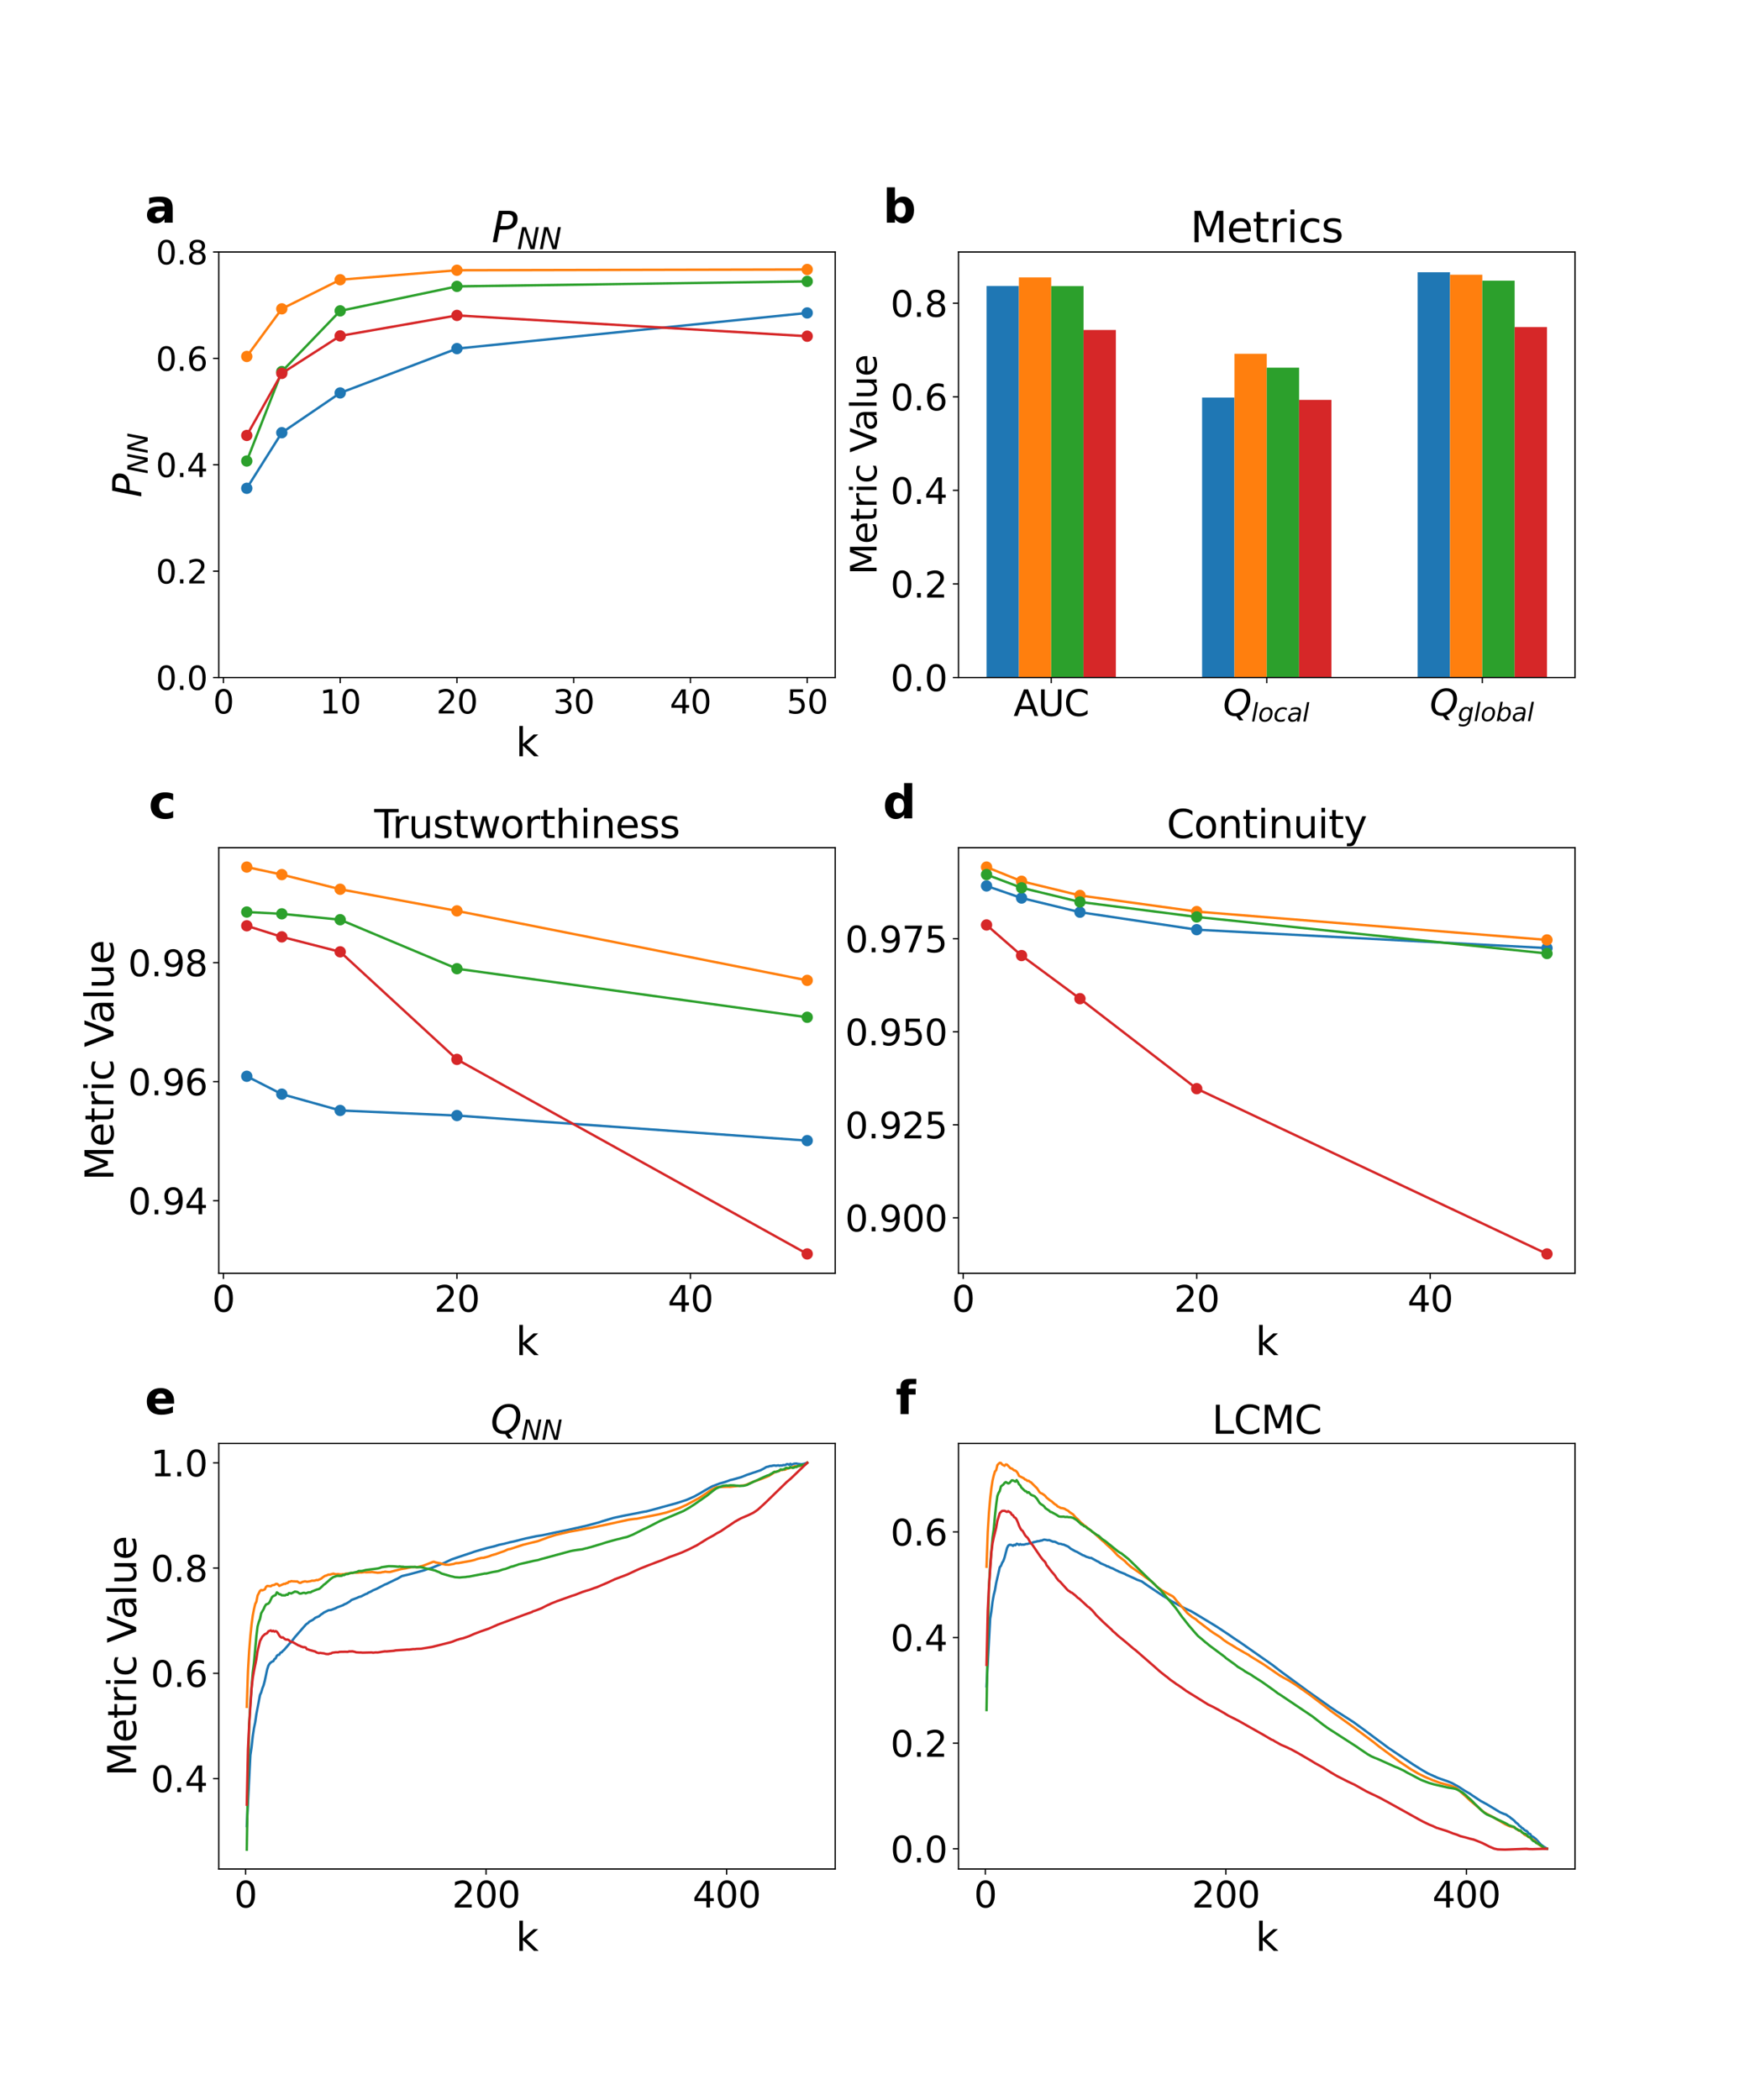 <?xml version="1.0" encoding="utf-8" standalone="no"?>
<!DOCTYPE svg PUBLIC "-//W3C//DTD SVG 1.1//EN"
  "http://www.w3.org/Graphics/SVG/1.1/DTD/svg11.dtd">
<svg xmlns:xlink="http://www.w3.org/1999/xlink" width="1080pt" height="1296pt" viewBox="0 0 1080 1296" xmlns="http://www.w3.org/2000/svg" version="1.1">
 <defs>
  <style type="text/css">*{stroke-linejoin: round; stroke-linecap: butt}</style>
 </defs>
 <g id="figure_1">
  <g id="patch_1">
   <path d="M 0 1296 
L 1080 1296 
L 1080 0 
L 0 0 
z
" style="fill: #ffffff"/>
  </g>
  <g id="axes_1">
   <g id="patch_2">
    <path d="M 135 418.131 
L 515.455 418.131 
L 515.455 155.52 
L 135 155.52 
z
" style="fill: #ffffff"/>
   </g>
   <g id="matplotlib.axis_1">
    <g id="xtick_1">
     <g id="line2d_1">
      <defs>
       <path id="maa1e4407e8" d="M 0 0 
L 0 3.5 
" style="stroke: #000000; stroke-width: 0.8"/>
      </defs>
      <g>
       <use xlink:href="#maa1e4407e8" x="137.882" y="418.131" style="stroke: #000000; stroke-width: 0.8"/>
      </g>
     </g>
     <g id="text_1">
      <!-- 0 -->
      <g transform="translate(131.52 440.327) scale(0.2 -0.2)">
       <defs>
        <path id="DejaVuSans-30" d="M 2034 4250 
Q 1547 4250 1301 3770 
Q 1056 3291 1056 2328 
Q 1056 1369 1301 889 
Q 1547 409 2034 409 
Q 2525 409 2770 889 
Q 3016 1369 3016 2328 
Q 3016 3291 2770 3770 
Q 2525 4250 2034 4250 
z
M 2034 4750 
Q 2819 4750 3233 4129 
Q 3647 3509 3647 2328 
Q 3647 1150 3233 529 
Q 2819 -91 2034 -91 
Q 1250 -91 836 529 
Q 422 1150 422 2328 
Q 422 3509 836 4129 
Q 1250 4750 2034 4750 
z
" transform="scale(0.016)"/>
       </defs>
       <use xlink:href="#DejaVuSans-30"/>
      </g>
     </g>
    </g>
    <g id="xtick_2">
     <g id="line2d_2">
      <g>
       <use xlink:href="#maa1e4407e8" x="209.938" y="418.131" style="stroke: #000000; stroke-width: 0.8"/>
      </g>
     </g>
     <g id="text_2">
      <!-- 10 -->
      <g transform="translate(197.213 440.327) scale(0.2 -0.2)">
       <defs>
        <path id="DejaVuSans-31" d="M 794 531 
L 1825 531 
L 1825 4091 
L 703 3866 
L 703 4441 
L 1819 4666 
L 2450 4666 
L 2450 531 
L 3481 531 
L 3481 0 
L 794 0 
L 794 531 
z
" transform="scale(0.016)"/>
       </defs>
       <use xlink:href="#DejaVuSans-31"/>
       <use xlink:href="#DejaVuSans-30" x="63.623"/>
      </g>
     </g>
    </g>
    <g id="xtick_3">
     <g id="line2d_3">
      <g>
       <use xlink:href="#maa1e4407e8" x="281.994" y="418.131" style="stroke: #000000; stroke-width: 0.8"/>
      </g>
     </g>
     <g id="text_3">
      <!-- 20 -->
      <g transform="translate(269.269 440.327) scale(0.2 -0.2)">
       <defs>
        <path id="DejaVuSans-32" d="M 1228 531 
L 3431 531 
L 3431 0 
L 469 0 
L 469 531 
Q 828 903 1448 1529 
Q 2069 2156 2228 2338 
Q 2531 2678 2651 2914 
Q 2772 3150 2772 3378 
Q 2772 3750 2511 3984 
Q 2250 4219 1831 4219 
Q 1534 4219 1204 4116 
Q 875 4013 500 3803 
L 500 4441 
Q 881 4594 1212 4672 
Q 1544 4750 1819 4750 
Q 2544 4750 2975 4387 
Q 3406 4025 3406 3419 
Q 3406 3131 3298 2873 
Q 3191 2616 2906 2266 
Q 2828 2175 2409 1742 
Q 1991 1309 1228 531 
z
" transform="scale(0.016)"/>
       </defs>
       <use xlink:href="#DejaVuSans-32"/>
       <use xlink:href="#DejaVuSans-30" x="63.623"/>
      </g>
     </g>
    </g>
    <g id="xtick_4">
     <g id="line2d_4">
      <g>
       <use xlink:href="#maa1e4407e8" x="354.05" y="418.131" style="stroke: #000000; stroke-width: 0.8"/>
      </g>
     </g>
     <g id="text_4">
      <!-- 30 -->
      <g transform="translate(341.325 440.327) scale(0.2 -0.2)">
       <defs>
        <path id="DejaVuSans-33" d="M 2597 2516 
Q 3050 2419 3304 2112 
Q 3559 1806 3559 1356 
Q 3559 666 3084 287 
Q 2609 -91 1734 -91 
Q 1441 -91 1130 -33 
Q 819 25 488 141 
L 488 750 
Q 750 597 1062 519 
Q 1375 441 1716 441 
Q 2309 441 2620 675 
Q 2931 909 2931 1356 
Q 2931 1769 2642 2001 
Q 2353 2234 1838 2234 
L 1294 2234 
L 1294 2753 
L 1863 2753 
Q 2328 2753 2575 2939 
Q 2822 3125 2822 3475 
Q 2822 3834 2567 4026 
Q 2313 4219 1838 4219 
Q 1578 4219 1281 4162 
Q 984 4106 628 3988 
L 628 4550 
Q 988 4650 1302 4700 
Q 1616 4750 1894 4750 
Q 2613 4750 3031 4423 
Q 3450 4097 3450 3541 
Q 3450 3153 3228 2886 
Q 3006 2619 2597 2516 
z
" transform="scale(0.016)"/>
       </defs>
       <use xlink:href="#DejaVuSans-33"/>
       <use xlink:href="#DejaVuSans-30" x="63.623"/>
      </g>
     </g>
    </g>
    <g id="xtick_5">
     <g id="line2d_5">
      <g>
       <use xlink:href="#maa1e4407e8" x="426.105" y="418.131" style="stroke: #000000; stroke-width: 0.8"/>
      </g>
     </g>
     <g id="text_5">
      <!-- 40 -->
      <g transform="translate(413.38 440.327) scale(0.2 -0.2)">
       <defs>
        <path id="DejaVuSans-34" d="M 2419 4116 
L 825 1625 
L 2419 1625 
L 2419 4116 
z
M 2253 4666 
L 3047 4666 
L 3047 1625 
L 3713 1625 
L 3713 1100 
L 3047 1100 
L 3047 0 
L 2419 0 
L 2419 1100 
L 313 1100 
L 313 1709 
L 2253 4666 
z
" transform="scale(0.016)"/>
       </defs>
       <use xlink:href="#DejaVuSans-34"/>
       <use xlink:href="#DejaVuSans-30" x="63.623"/>
      </g>
     </g>
    </g>
    <g id="xtick_6">
     <g id="line2d_6">
      <g>
       <use xlink:href="#maa1e4407e8" x="498.161" y="418.131" style="stroke: #000000; stroke-width: 0.8"/>
      </g>
     </g>
     <g id="text_6">
      <!-- 50 -->
      <g transform="translate(485.436 440.327) scale(0.2 -0.2)">
       <defs>
        <path id="DejaVuSans-35" d="M 691 4666 
L 3169 4666 
L 3169 4134 
L 1269 4134 
L 1269 2991 
Q 1406 3038 1543 3061 
Q 1681 3084 1819 3084 
Q 2600 3084 3056 2656 
Q 3513 2228 3513 1497 
Q 3513 744 3044 326 
Q 2575 -91 1722 -91 
Q 1428 -91 1123 -41 
Q 819 9 494 109 
L 494 744 
Q 775 591 1075 516 
Q 1375 441 1709 441 
Q 2250 441 2565 725 
Q 2881 1009 2881 1497 
Q 2881 1984 2565 2268 
Q 2250 2553 1709 2553 
Q 1456 2553 1204 2497 
Q 953 2441 691 2322 
L 691 4666 
z
" transform="scale(0.016)"/>
       </defs>
       <use xlink:href="#DejaVuSans-35"/>
       <use xlink:href="#DejaVuSans-30" x="63.623"/>
      </g>
     </g>
    </g>
    <g id="text_7">
     <!-- k -->
     <g transform="translate(318.279 466.723) scale(0.24 -0.24)">
      <defs>
       <path id="DejaVuSans-6b" d="M 581 4863 
L 1159 4863 
L 1159 1991 
L 2875 3500 
L 3609 3500 
L 1753 1863 
L 3688 0 
L 2938 0 
L 1159 1709 
L 1159 0 
L 581 0 
L 581 4863 
z
" transform="scale(0.016)"/>
      </defs>
      <use xlink:href="#DejaVuSans-6b"/>
     </g>
    </g>
   </g>
   <g id="matplotlib.axis_2">
    <g id="ytick_1">
     <g id="line2d_7">
      <defs>
       <path id="mc5e555e3e0" d="M 0 0 
L -3.5 0 
" style="stroke: #000000; stroke-width: 0.8"/>
      </defs>
      <g>
       <use xlink:href="#mc5e555e3e0" x="135" y="418.131" style="stroke: #000000; stroke-width: 0.8"/>
      </g>
     </g>
     <g id="text_8">
      <!-- 0.0 -->
      <g transform="translate(96.194 425.729) scale(0.2 -0.2)">
       <defs>
        <path id="DejaVuSans-2e" d="M 684 794 
L 1344 794 
L 1344 0 
L 684 0 
L 684 794 
z
" transform="scale(0.016)"/>
       </defs>
       <use xlink:href="#DejaVuSans-30"/>
       <use xlink:href="#DejaVuSans-2e" x="63.623"/>
       <use xlink:href="#DejaVuSans-30" x="95.41"/>
      </g>
     </g>
    </g>
    <g id="ytick_2">
     <g id="line2d_8">
      <g>
       <use xlink:href="#mc5e555e3e0" x="135" y="352.478" style="stroke: #000000; stroke-width: 0.8"/>
      </g>
     </g>
     <g id="text_9">
      <!-- 0.2 -->
      <g transform="translate(96.194 360.076) scale(0.2 -0.2)">
       <use xlink:href="#DejaVuSans-30"/>
       <use xlink:href="#DejaVuSans-2e" x="63.623"/>
       <use xlink:href="#DejaVuSans-32" x="95.41"/>
      </g>
     </g>
    </g>
    <g id="ytick_3">
     <g id="line2d_9">
      <g>
       <use xlink:href="#mc5e555e3e0" x="135" y="286.825" style="stroke: #000000; stroke-width: 0.8"/>
      </g>
     </g>
     <g id="text_10">
      <!-- 0.4 -->
      <g transform="translate(96.194 294.424) scale(0.2 -0.2)">
       <use xlink:href="#DejaVuSans-30"/>
       <use xlink:href="#DejaVuSans-2e" x="63.623"/>
       <use xlink:href="#DejaVuSans-34" x="95.41"/>
      </g>
     </g>
    </g>
    <g id="ytick_4">
     <g id="line2d_10">
      <g>
       <use xlink:href="#mc5e555e3e0" x="135" y="221.173" style="stroke: #000000; stroke-width: 0.8"/>
      </g>
     </g>
     <g id="text_11">
      <!-- 0.6 -->
      <g transform="translate(96.194 228.771) scale(0.2 -0.2)">
       <defs>
        <path id="DejaVuSans-36" d="M 2113 2584 
Q 1688 2584 1439 2293 
Q 1191 2003 1191 1497 
Q 1191 994 1439 701 
Q 1688 409 2113 409 
Q 2538 409 2786 701 
Q 3034 994 3034 1497 
Q 3034 2003 2786 2293 
Q 2538 2584 2113 2584 
z
M 3366 4563 
L 3366 3988 
Q 3128 4100 2886 4159 
Q 2644 4219 2406 4219 
Q 1781 4219 1451 3797 
Q 1122 3375 1075 2522 
Q 1259 2794 1537 2939 
Q 1816 3084 2150 3084 
Q 2853 3084 3261 2657 
Q 3669 2231 3669 1497 
Q 3669 778 3244 343 
Q 2819 -91 2113 -91 
Q 1303 -91 875 529 
Q 447 1150 447 2328 
Q 447 3434 972 4092 
Q 1497 4750 2381 4750 
Q 2619 4750 2861 4703 
Q 3103 4656 3366 4563 
z
" transform="scale(0.016)"/>
       </defs>
       <use xlink:href="#DejaVuSans-30"/>
       <use xlink:href="#DejaVuSans-2e" x="63.623"/>
       <use xlink:href="#DejaVuSans-36" x="95.41"/>
      </g>
     </g>
    </g>
    <g id="ytick_5">
     <g id="line2d_11">
      <g>
       <use xlink:href="#mc5e555e3e0" x="135" y="155.52" style="stroke: #000000; stroke-width: 0.8"/>
      </g>
     </g>
     <g id="text_12">
      <!-- 0.8 -->
      <g transform="translate(96.194 163.118) scale(0.2 -0.2)">
       <defs>
        <path id="DejaVuSans-38" d="M 2034 2216 
Q 1584 2216 1326 1975 
Q 1069 1734 1069 1313 
Q 1069 891 1326 650 
Q 1584 409 2034 409 
Q 2484 409 2743 651 
Q 3003 894 3003 1313 
Q 3003 1734 2745 1975 
Q 2488 2216 2034 2216 
z
M 1403 2484 
Q 997 2584 770 2862 
Q 544 3141 544 3541 
Q 544 4100 942 4425 
Q 1341 4750 2034 4750 
Q 2731 4750 3128 4425 
Q 3525 4100 3525 3541 
Q 3525 3141 3298 2862 
Q 3072 2584 2669 2484 
Q 3125 2378 3379 2068 
Q 3634 1759 3634 1313 
Q 3634 634 3220 271 
Q 2806 -91 2034 -91 
Q 1263 -91 848 271 
Q 434 634 434 1313 
Q 434 1759 690 2068 
Q 947 2378 1403 2484 
z
M 1172 3481 
Q 1172 3119 1398 2916 
Q 1625 2713 2034 2713 
Q 2441 2713 2670 2916 
Q 2900 3119 2900 3481 
Q 2900 3844 2670 4047 
Q 2441 4250 2034 4250 
Q 1625 4250 1398 4047 
Q 1172 3844 1172 3481 
z
" transform="scale(0.016)"/>
       </defs>
       <use xlink:href="#DejaVuSans-30"/>
       <use xlink:href="#DejaVuSans-2e" x="63.623"/>
       <use xlink:href="#DejaVuSans-38" x="95.41"/>
      </g>
     </g>
    </g>
    <g id="text_13">
     <!-- $P_{NN}$ -->
     <g transform="translate(87.203 306.985) rotate(-90) scale(0.24 -0.24)">
      <defs>
       <path id="DejaVuSans-Oblique-50" d="M 1081 4666 
L 2541 4666 
Q 3178 4666 3512 4369 
Q 3847 4072 3847 3500 
Q 3847 2731 3353 2303 
Q 2859 1875 1966 1875 
L 1172 1875 
L 806 0 
L 172 0 
L 1081 4666 
z
M 1613 4147 
L 1275 2394 
L 2069 2394 
Q 2606 2394 2893 2669 
Q 3181 2944 3181 3456 
Q 3181 3784 2986 3965 
Q 2791 4147 2438 4147 
L 1613 4147 
z
" transform="scale(0.016)"/>
       <path id="DejaVuSans-Oblique-4e" d="M 1081 4666 
L 1931 4666 
L 3219 666 
L 4000 4666 
L 4616 4666 
L 3706 0 
L 2853 0 
L 1569 4025 
L 788 0 
L 172 0 
L 1081 4666 
z
" transform="scale(0.016)"/>
      </defs>
      <use xlink:href="#DejaVuSans-Oblique-50" transform="translate(0 0.094)"/>
      <use xlink:href="#DejaVuSans-Oblique-4e" transform="translate(60.303 -16.312) scale(0.7)"/>
      <use xlink:href="#DejaVuSans-Oblique-4e" transform="translate(112.666 -16.312) scale(0.7)"/>
     </g>
    </g>
   </g>
   <g id="line2d_12">
    <path d="M 152.293 301.345 
L 173.91 267.045 
L 209.938 242.496 
L 281.994 215.14 
L 498.161 193.13 
" clip-path="url(#p197e690083)" style="fill: none; stroke: #1f77b4; stroke-width: 1.5; stroke-linecap: square"/>
    <defs>
     <path id="m33fad83170" d="M 0 3 
C 0.796 3 1.559 2.684 2.121 2.121 
C 2.684 1.559 3 0.796 3 0 
C 3 -0.796 2.684 -1.559 2.121 -2.121 
C 1.559 -2.684 0.796 -3 0 -3 
C -0.796 -3 -1.559 -2.684 -2.121 -2.121 
C -2.684 -1.559 -3 -0.796 -3 0 
C -3 0.796 -2.684 1.559 -2.121 2.121 
C -1.559 2.684 -0.796 3 0 3 
z
" style="stroke: #1f77b4"/>
    </defs>
    <g clip-path="url(#p197e690083)">
     <use xlink:href="#m33fad83170" x="152.293" y="301.345" style="fill: #1f77b4; stroke: #1f77b4"/>
     <use xlink:href="#m33fad83170" x="173.91" y="267.045" style="fill: #1f77b4; stroke: #1f77b4"/>
     <use xlink:href="#m33fad83170" x="209.938" y="242.496" style="fill: #1f77b4; stroke: #1f77b4"/>
     <use xlink:href="#m33fad83170" x="281.994" y="215.14" style="fill: #1f77b4; stroke: #1f77b4"/>
     <use xlink:href="#m33fad83170" x="498.161" y="193.13" style="fill: #1f77b4; stroke: #1f77b4"/>
    </g>
   </g>
   <g id="line2d_13">
    <path d="M 152.293 219.98 
L 173.91 190.591 
L 209.938 172.635 
L 281.994 166.778 
L 498.161 166.322 
" clip-path="url(#p197e690083)" style="fill: none; stroke: #ff7f0e; stroke-width: 1.5; stroke-linecap: square"/>
    <defs>
     <path id="m0ed102148c" d="M 0 3 
C 0.796 3 1.559 2.684 2.121 2.121 
C 2.684 1.559 3 0.796 3 0 
C 3 -0.796 2.684 -1.559 2.121 -2.121 
C 1.559 -2.684 0.796 -3 0 -3 
C -0.796 -3 -1.559 -2.684 -2.121 -2.121 
C -2.684 -1.559 -3 -0.796 -3 0 
C -3 0.796 -2.684 1.559 -2.121 2.121 
C -1.559 2.684 -0.796 3 0 3 
z
" style="stroke: #ff7f0e"/>
    </defs>
    <g clip-path="url(#p197e690083)">
     <use xlink:href="#m0ed102148c" x="152.293" y="219.98" style="fill: #ff7f0e; stroke: #ff7f0e"/>
     <use xlink:href="#m0ed102148c" x="173.91" y="190.591" style="fill: #ff7f0e; stroke: #ff7f0e"/>
     <use xlink:href="#m0ed102148c" x="209.938" y="172.635" style="fill: #ff7f0e; stroke: #ff7f0e"/>
     <use xlink:href="#m0ed102148c" x="281.994" y="166.778" style="fill: #ff7f0e; stroke: #ff7f0e"/>
     <use xlink:href="#m0ed102148c" x="498.161" y="166.322" style="fill: #ff7f0e; stroke: #ff7f0e"/>
    </g>
   </g>
   <g id="line2d_14">
    <path d="M 152.293 284.511 
L 173.91 229.309 
L 209.938 191.853 
L 281.994 176.738 
L 498.161 173.645 
" clip-path="url(#p197e690083)" style="fill: none; stroke: #2ca02c; stroke-width: 1.5; stroke-linecap: square"/>
    <defs>
     <path id="ma395fc8b6f" d="M 0 3 
C 0.796 3 1.559 2.684 2.121 2.121 
C 2.684 1.559 3 0.796 3 0 
C 3 -0.796 2.684 -1.559 2.121 -2.121 
C 1.559 -2.684 0.796 -3 0 -3 
C -0.796 -3 -1.559 -2.684 -2.121 -2.121 
C -2.684 -1.559 -3 -0.796 -3 0 
C -3 0.796 -2.684 1.559 -2.121 2.121 
C -1.559 2.684 -0.796 3 0 3 
z
" style="stroke: #2ca02c"/>
    </defs>
    <g clip-path="url(#p197e690083)">
     <use xlink:href="#ma395fc8b6f" x="152.293" y="284.511" style="fill: #2ca02c; stroke: #2ca02c"/>
     <use xlink:href="#ma395fc8b6f" x="173.91" y="229.309" style="fill: #2ca02c; stroke: #2ca02c"/>
     <use xlink:href="#ma395fc8b6f" x="209.938" y="191.853" style="fill: #2ca02c; stroke: #2ca02c"/>
     <use xlink:href="#ma395fc8b6f" x="281.994" y="176.738" style="fill: #2ca02c; stroke: #2ca02c"/>
     <use xlink:href="#ma395fc8b6f" x="498.161" y="173.645" style="fill: #2ca02c; stroke: #2ca02c"/>
    </g>
   </g>
   <g id="line2d_15">
    <path d="M 152.293 268.729 
L 173.91 230.431 
L 209.938 207.285 
L 281.994 194.659 
L 498.161 207.495 
" clip-path="url(#p197e690083)" style="fill: none; stroke: #d62728; stroke-width: 1.5; stroke-linecap: square"/>
    <defs>
     <path id="meda94779d3" d="M 0 3 
C 0.796 3 1.559 2.684 2.121 2.121 
C 2.684 1.559 3 0.796 3 0 
C 3 -0.796 2.684 -1.559 2.121 -2.121 
C 1.559 -2.684 0.796 -3 0 -3 
C -0.796 -3 -1.559 -2.684 -2.121 -2.121 
C -2.684 -1.559 -3 -0.796 -3 0 
C -3 0.796 -2.684 1.559 -2.121 2.121 
C -1.559 2.684 -0.796 3 0 3 
z
" style="stroke: #d62728"/>
    </defs>
    <g clip-path="url(#p197e690083)">
     <use xlink:href="#meda94779d3" x="152.293" y="268.729" style="fill: #d62728; stroke: #d62728"/>
     <use xlink:href="#meda94779d3" x="173.91" y="230.431" style="fill: #d62728; stroke: #d62728"/>
     <use xlink:href="#meda94779d3" x="209.938" y="207.285" style="fill: #d62728; stroke: #d62728"/>
     <use xlink:href="#meda94779d3" x="281.994" y="194.659" style="fill: #d62728; stroke: #d62728"/>
     <use xlink:href="#meda94779d3" x="498.161" y="207.495" style="fill: #d62728; stroke: #d62728"/>
    </g>
   </g>
   <g id="patch_3">
    <path d="M 135 418.131 
L 135 155.52 
" style="fill: none; stroke: #000000; stroke-width: 0.8; stroke-linejoin: miter; stroke-linecap: square"/>
   </g>
   <g id="patch_4">
    <path d="M 515.455 418.131 
L 515.455 155.52 
" style="fill: none; stroke: #000000; stroke-width: 0.8; stroke-linejoin: miter; stroke-linecap: square"/>
   </g>
   <g id="patch_5">
    <path d="M 135 418.131 
L 515.455 418.131 
" style="fill: none; stroke: #000000; stroke-width: 0.8; stroke-linejoin: miter; stroke-linecap: square"/>
   </g>
   <g id="patch_6">
    <path d="M 135 155.52 
L 515.455 155.52 
" style="fill: none; stroke: #000000; stroke-width: 0.8; stroke-linejoin: miter; stroke-linecap: square"/>
   </g>
   <g id="text_14">
    <!-- a -->
    <g transform="translate(89.473 137.404) scale(0.28 -0.28)">
     <defs>
      <path id="DejaVuSans-Bold-61" d="M 2106 1575 
Q 1756 1575 1579 1456 
Q 1403 1338 1403 1106 
Q 1403 894 1545 773 
Q 1688 653 1941 653 
Q 2256 653 2472 879 
Q 2688 1106 2688 1447 
L 2688 1575 
L 2106 1575 
z
M 3816 1997 
L 3816 0 
L 2688 0 
L 2688 519 
Q 2463 200 2181 54 
Q 1900 -91 1497 -91 
Q 953 -91 614 226 
Q 275 544 275 1050 
Q 275 1666 698 1953 
Q 1122 2241 2028 2241 
L 2688 2241 
L 2688 2328 
Q 2688 2594 2478 2717 
Q 2269 2841 1825 2841 
Q 1466 2841 1156 2769 
Q 847 2697 581 2553 
L 581 3406 
Q 941 3494 1303 3539 
Q 1666 3584 2028 3584 
Q 2975 3584 3395 3211 
Q 3816 2838 3816 1997 
z
" transform="scale(0.016)"/>
     </defs>
     <use xlink:href="#DejaVuSans-Bold-61"/>
    </g>
   </g>
   <g id="text_15">
    <!-- $P_{NN}$ -->
    <g transform="translate(303.387 149.52) scale(0.26 -0.26)">
     <use xlink:href="#DejaVuSans-Oblique-50" transform="translate(0 0.094)"/>
     <use xlink:href="#DejaVuSans-Oblique-4e" transform="translate(60.303 -16.312) scale(0.7)"/>
     <use xlink:href="#DejaVuSans-Oblique-4e" transform="translate(112.666 -16.312) scale(0.7)"/>
    </g>
   </g>
  </g>
  <g id="axes_2">
   <g id="patch_7">
    <path d="M 591.545 418.131 
L 972 418.131 
L 972 155.52 
L 591.545 155.52 
z
" style="fill: #ffffff"/>
   </g>
   <g id="patch_8">
    <path d="M 608.839 418.131 
L 628.793 418.131 
L 628.793 176.487 
L 608.839 176.487 
z
" clip-path="url(#p687ce427d8)" style="fill: #1f77b4"/>
   </g>
   <g id="patch_9">
    <path d="M 741.865 418.131 
L 761.819 418.131 
L 761.819 245.386 
L 741.865 245.386 
z
" clip-path="url(#p687ce427d8)" style="fill: #1f77b4"/>
   </g>
   <g id="patch_10">
    <path d="M 874.891 418.131 
L 894.845 418.131 
L 894.845 168.025 
L 874.891 168.025 
z
" clip-path="url(#p687ce427d8)" style="fill: #1f77b4"/>
   </g>
   <g id="patch_11">
    <path d="M 628.793 418.131 
L 648.747 418.131 
L 648.747 171.184 
L 628.793 171.184 
z
" clip-path="url(#p687ce427d8)" style="fill: #ff7f0e"/>
   </g>
   <g id="patch_12">
    <path d="M 761.819 418.131 
L 781.773 418.131 
L 781.773 218.33 
L 761.819 218.33 
z
" clip-path="url(#p687ce427d8)" style="fill: #ff7f0e"/>
   </g>
   <g id="patch_13">
    <path d="M 894.845 418.131 
L 914.799 418.131 
L 914.799 169.548 
L 894.845 169.548 
z
" clip-path="url(#p687ce427d8)" style="fill: #ff7f0e"/>
   </g>
   <g id="patch_14">
    <path d="M 648.747 418.131 
L 668.701 418.131 
L 668.701 176.557 
L 648.747 176.557 
z
" clip-path="url(#p687ce427d8)" style="fill: #2ca02c"/>
   </g>
   <g id="patch_15">
    <path d="M 781.773 418.131 
L 801.727 418.131 
L 801.727 226.917 
L 781.773 226.917 
z
" clip-path="url(#p687ce427d8)" style="fill: #2ca02c"/>
   </g>
   <g id="patch_16">
    <path d="M 914.799 418.131 
L 934.753 418.131 
L 934.753 173.194 
L 914.799 173.194 
z
" clip-path="url(#p687ce427d8)" style="fill: #2ca02c"/>
   </g>
   <g id="patch_17">
    <path d="M 668.701 418.131 
L 688.654 418.131 
L 688.654 203.657 
L 668.701 203.657 
z
" clip-path="url(#p687ce427d8)" style="fill: #d62728"/>
   </g>
   <g id="patch_18">
    <path d="M 801.727 418.131 
L 821.681 418.131 
L 821.681 246.798 
L 801.727 246.798 
z
" clip-path="url(#p687ce427d8)" style="fill: #d62728"/>
   </g>
   <g id="patch_19">
    <path d="M 934.753 418.131 
L 954.707 418.131 
L 954.707 201.856 
L 934.753 201.856 
z
" clip-path="url(#p687ce427d8)" style="fill: #d62728"/>
   </g>
   <g id="matplotlib.axis_3">
    <g id="xtick_7">
     <g id="line2d_16">
      <g>
       <use xlink:href="#maa1e4407e8" x="648.747" y="418.131" style="stroke: #000000; stroke-width: 0.8"/>
      </g>
     </g>
     <g id="text_16">
      <!-- AUC -->
      <g transform="translate(625.49 441.847) scale(0.22 -0.22)">
       <defs>
        <path id="DejaVuSans-41" d="M 2188 4044 
L 1331 1722 
L 3047 1722 
L 2188 4044 
z
M 1831 4666 
L 2547 4666 
L 4325 0 
L 3669 0 
L 3244 1197 
L 1141 1197 
L 716 0 
L 50 0 
L 1831 4666 
z
" transform="scale(0.016)"/>
        <path id="DejaVuSans-55" d="M 556 4666 
L 1191 4666 
L 1191 1831 
Q 1191 1081 1462 751 
Q 1734 422 2344 422 
Q 2950 422 3222 751 
Q 3494 1081 3494 1831 
L 3494 4666 
L 4128 4666 
L 4128 1753 
Q 4128 841 3676 375 
Q 3225 -91 2344 -91 
Q 1459 -91 1007 375 
Q 556 841 556 1753 
L 556 4666 
z
" transform="scale(0.016)"/>
        <path id="DejaVuSans-43" d="M 4122 4306 
L 4122 3641 
Q 3803 3938 3442 4084 
Q 3081 4231 2675 4231 
Q 1875 4231 1450 3742 
Q 1025 3253 1025 2328 
Q 1025 1406 1450 917 
Q 1875 428 2675 428 
Q 3081 428 3442 575 
Q 3803 722 4122 1019 
L 4122 359 
Q 3791 134 3420 21 
Q 3050 -91 2638 -91 
Q 1578 -91 968 557 
Q 359 1206 359 2328 
Q 359 3453 968 4101 
Q 1578 4750 2638 4750 
Q 3056 4750 3426 4639 
Q 3797 4528 4122 4306 
z
" transform="scale(0.016)"/>
       </defs>
       <use xlink:href="#DejaVuSans-41"/>
       <use xlink:href="#DejaVuSans-55" x="68.408"/>
       <use xlink:href="#DejaVuSans-43" x="141.602"/>
      </g>
     </g>
    </g>
    <g id="xtick_8">
     <g id="line2d_17">
      <g>
       <use xlink:href="#maa1e4407e8" x="781.773" y="418.131" style="stroke: #000000; stroke-width: 0.8"/>
      </g>
     </g>
     <g id="text_17">
      <!-- $Q_{local}$ -->
      <g transform="translate(754.823 441.847) scale(0.22 -0.22)">
       <defs>
        <path id="DejaVuSans-Oblique-51" d="M 2309 -84 
Q 2275 -88 2237 -89 
Q 2200 -91 2125 -91 
Q 1250 -91 756 411 
Q 263 913 263 1797 
Q 263 2319 452 2844 
Q 641 3369 978 3788 
Q 1369 4269 1858 4509 
Q 2347 4750 2938 4750 
Q 3794 4750 4287 4245 
Q 4781 3741 4781 2869 
Q 4781 1928 4265 1147 
Q 3750 366 2919 44 
L 3553 -825 
L 2847 -825 
L 2309 -84 
z
M 2919 4238 
Q 2400 4238 2003 3986 
Q 1606 3734 1313 3219 
Q 1125 2891 1026 2522 
Q 928 2153 928 1778 
Q 928 1128 1239 775 
Q 1550 422 2119 422 
Q 2631 422 3032 676 
Q 3434 931 3719 1434 
Q 3909 1772 4009 2142 
Q 4109 2513 4109 2881 
Q 4109 3528 3796 3883 
Q 3484 4238 2919 4238 
z
" transform="scale(0.016)"/>
        <path id="DejaVuSans-Oblique-6c" d="M 1172 4863 
L 1747 4863 
L 800 0 
L 225 0 
L 1172 4863 
z
" transform="scale(0.016)"/>
        <path id="DejaVuSans-Oblique-6f" d="M 1625 -91 
Q 1009 -91 651 289 
Q 294 669 294 1325 
Q 294 1706 417 2101 
Q 541 2497 738 2766 
Q 1047 3184 1428 3384 
Q 1809 3584 2291 3584 
Q 2888 3584 3255 3212 
Q 3622 2841 3622 2241 
Q 3622 1825 3500 1412 
Q 3378 1000 3181 728 
Q 2875 309 2494 109 
Q 2113 -91 1625 -91 
z
M 891 1344 
Q 891 869 1089 633 
Q 1288 397 1691 397 
Q 2269 397 2648 901 
Q 3028 1406 3028 2181 
Q 3028 2634 2825 2865 
Q 2622 3097 2228 3097 
Q 1903 3097 1650 2945 
Q 1397 2794 1197 2484 
Q 1050 2253 970 1956 
Q 891 1659 891 1344 
z
" transform="scale(0.016)"/>
        <path id="DejaVuSans-Oblique-63" d="M 3431 3366 
L 3316 2797 
Q 3109 2947 2876 3022 
Q 2644 3097 2394 3097 
Q 2119 3097 1870 3000 
Q 1622 2903 1453 2725 
Q 1184 2453 1037 2087 
Q 891 1722 891 1331 
Q 891 859 1127 628 
Q 1363 397 1844 397 
Q 2081 397 2348 469 
Q 2616 541 2906 684 
L 2797 116 
Q 2547 13 2283 -39 
Q 2019 -91 1741 -91 
Q 1044 -91 669 257 
Q 294 606 294 1253 
Q 294 1797 489 2255 
Q 684 2713 1069 3078 
Q 1331 3328 1684 3456 
Q 2038 3584 2456 3584 
Q 2700 3584 2940 3529 
Q 3181 3475 3431 3366 
z
" transform="scale(0.016)"/>
        <path id="DejaVuSans-Oblique-61" d="M 3438 1997 
L 3047 0 
L 2472 0 
L 2578 531 
Q 2325 219 2001 64 
Q 1678 -91 1281 -91 
Q 834 -91 548 182 
Q 263 456 263 884 
Q 263 1497 752 1853 
Q 1241 2209 2100 2209 
L 2900 2209 
L 2931 2363 
Q 2938 2388 2941 2417 
Q 2944 2447 2944 2509 
Q 2944 2788 2717 2942 
Q 2491 3097 2081 3097 
Q 1800 3097 1504 3025 
Q 1209 2953 897 2809 
L 997 3341 
Q 1322 3463 1633 3523 
Q 1944 3584 2234 3584 
Q 2853 3584 3176 3315 
Q 3500 3047 3500 2534 
Q 3500 2431 3484 2292 
Q 3469 2153 3438 1997 
z
M 2816 1759 
L 2241 1759 
Q 1534 1759 1195 1570 
Q 856 1381 856 984 
Q 856 709 1029 553 
Q 1203 397 1509 397 
Q 1978 397 2328 733 
Q 2678 1069 2791 1631 
L 2816 1759 
z
" transform="scale(0.016)"/>
       </defs>
       <use xlink:href="#DejaVuSans-Oblique-51" transform="translate(0 0.781)"/>
       <use xlink:href="#DejaVuSans-Oblique-6c" transform="translate(78.711 -15.625) scale(0.7)"/>
       <use xlink:href="#DejaVuSans-Oblique-6f" transform="translate(98.159 -15.625) scale(0.7)"/>
       <use xlink:href="#DejaVuSans-Oblique-63" transform="translate(140.986 -15.625) scale(0.7)"/>
       <use xlink:href="#DejaVuSans-Oblique-61" transform="translate(179.473 -15.625) scale(0.7)"/>
       <use xlink:href="#DejaVuSans-Oblique-6c" transform="translate(222.368 -15.625) scale(0.7)"/>
      </g>
     </g>
    </g>
    <g id="xtick_9">
     <g id="line2d_18">
      <g>
       <use xlink:href="#maa1e4407e8" x="914.799" y="418.131" style="stroke: #000000; stroke-width: 0.8"/>
      </g>
     </g>
     <g id="text_18">
      <!-- $Q_{global}$ -->
      <g transform="translate(882.349 441.631) scale(0.22 -0.22)">
       <defs>
        <path id="DejaVuSans-Oblique-67" d="M 3816 3500 
L 3219 434 
Q 3047 -456 2561 -893 
Q 2075 -1331 1253 -1331 
Q 950 -1331 690 -1286 
Q 431 -1241 206 -1147 
L 313 -588 
Q 525 -725 762 -790 
Q 1000 -856 1269 -856 
Q 1816 -856 2167 -557 
Q 2519 -259 2631 300 
L 2681 563 
Q 2441 288 2122 144 
Q 1803 0 1434 0 
Q 903 0 598 351 
Q 294 703 294 1319 
Q 294 1803 478 2267 
Q 663 2731 997 3091 
Q 1219 3328 1514 3456 
Q 1809 3584 2131 3584 
Q 2484 3584 2746 3420 
Q 3009 3256 3138 2956 
L 3238 3500 
L 3816 3500 
z
M 2950 2216 
Q 2950 2641 2750 2872 
Q 2550 3103 2181 3103 
Q 1953 3103 1747 3012 
Q 1541 2922 1394 2759 
Q 1156 2491 1023 2127 
Q 891 1763 891 1375 
Q 891 944 1092 712 
Q 1294 481 1672 481 
Q 2219 481 2584 976 
Q 2950 1472 2950 2216 
z
" transform="scale(0.016)"/>
        <path id="DejaVuSans-Oblique-62" d="M 3169 2138 
Q 3169 2591 2961 2847 
Q 2753 3103 2388 3103 
Q 2122 3103 1889 2973 
Q 1656 2844 1484 2597 
Q 1303 2338 1198 1995 
Q 1094 1653 1094 1313 
Q 1094 881 1298 636 
Q 1503 391 1863 391 
Q 2134 391 2365 517 
Q 2597 644 2772 891 
Q 2950 1147 3059 1487 
Q 3169 1828 3169 2138 
z
M 1381 2969 
Q 1594 3256 1914 3420 
Q 2234 3584 2584 3584 
Q 3122 3584 3439 3221 
Q 3756 2859 3756 2241 
Q 3756 1734 3570 1259 
Q 3384 784 3041 416 
Q 2816 172 2522 40 
Q 2228 -91 1906 -91 
Q 1566 -91 1316 65 
Q 1066 222 909 531 
L 806 0 
L 231 0 
L 1178 4863 
L 1753 4863 
L 1381 2969 
z
" transform="scale(0.016)"/>
       </defs>
       <use xlink:href="#DejaVuSans-Oblique-51" transform="translate(0 0.781)"/>
       <use xlink:href="#DejaVuSans-Oblique-67" transform="translate(78.711 -15.625) scale(0.7)"/>
       <use xlink:href="#DejaVuSans-Oblique-6c" transform="translate(123.145 -15.625) scale(0.7)"/>
       <use xlink:href="#DejaVuSans-Oblique-6f" transform="translate(142.593 -15.625) scale(0.7)"/>
       <use xlink:href="#DejaVuSans-Oblique-62" transform="translate(185.42 -15.625) scale(0.7)"/>
       <use xlink:href="#DejaVuSans-Oblique-61" transform="translate(229.854 -15.625) scale(0.7)"/>
       <use xlink:href="#DejaVuSans-Oblique-6c" transform="translate(272.749 -15.625) scale(0.7)"/>
      </g>
     </g>
    </g>
   </g>
   <g id="matplotlib.axis_4">
    <g id="ytick_6">
     <g id="line2d_19">
      <g>
       <use xlink:href="#mc5e555e3e0" x="591.545" y="418.131" style="stroke: #000000; stroke-width: 0.8"/>
      </g>
     </g>
     <g id="text_19">
      <!-- 0.0 -->
      <g transform="translate(549.559 426.489) scale(0.22 -0.22)">
       <use xlink:href="#DejaVuSans-30"/>
       <use xlink:href="#DejaVuSans-2e" x="63.623"/>
       <use xlink:href="#DejaVuSans-30" x="95.41"/>
      </g>
     </g>
    </g>
    <g id="ytick_7">
     <g id="line2d_20">
      <g>
       <use xlink:href="#mc5e555e3e0" x="591.545" y="360.385" style="stroke: #000000; stroke-width: 0.8"/>
      </g>
     </g>
     <g id="text_20">
      <!-- 0.2 -->
      <g transform="translate(549.559 368.743) scale(0.22 -0.22)">
       <use xlink:href="#DejaVuSans-30"/>
       <use xlink:href="#DejaVuSans-2e" x="63.623"/>
       <use xlink:href="#DejaVuSans-32" x="95.41"/>
      </g>
     </g>
    </g>
    <g id="ytick_8">
     <g id="line2d_21">
      <g>
       <use xlink:href="#mc5e555e3e0" x="591.545" y="302.639" style="stroke: #000000; stroke-width: 0.8"/>
      </g>
     </g>
     <g id="text_21">
      <!-- 0.4 -->
      <g transform="translate(549.559 310.998) scale(0.22 -0.22)">
       <use xlink:href="#DejaVuSans-30"/>
       <use xlink:href="#DejaVuSans-2e" x="63.623"/>
       <use xlink:href="#DejaVuSans-34" x="95.41"/>
      </g>
     </g>
    </g>
    <g id="ytick_9">
     <g id="line2d_22">
      <g>
       <use xlink:href="#mc5e555e3e0" x="591.545" y="244.894" style="stroke: #000000; stroke-width: 0.8"/>
      </g>
     </g>
     <g id="text_22">
      <!-- 0.6 -->
      <g transform="translate(549.559 253.252) scale(0.22 -0.22)">
       <use xlink:href="#DejaVuSans-30"/>
       <use xlink:href="#DejaVuSans-2e" x="63.623"/>
       <use xlink:href="#DejaVuSans-36" x="95.41"/>
      </g>
     </g>
    </g>
    <g id="ytick_10">
     <g id="line2d_23">
      <g>
       <use xlink:href="#mc5e555e3e0" x="591.545" y="187.148" style="stroke: #000000; stroke-width: 0.8"/>
      </g>
     </g>
     <g id="text_23">
      <!-- 0.8 -->
      <g transform="translate(549.559 195.507) scale(0.22 -0.22)">
       <use xlink:href="#DejaVuSans-30"/>
       <use xlink:href="#DejaVuSans-2e" x="63.623"/>
       <use xlink:href="#DejaVuSans-38" x="95.41"/>
      </g>
     </g>
    </g>
    <g id="text_24">
     <!-- Metric Value -->
     <g transform="translate(540.983 354.728) rotate(-90) scale(0.22 -0.22)">
      <defs>
       <path id="DejaVuSans-4d" d="M 628 4666 
L 1569 4666 
L 2759 1491 
L 3956 4666 
L 4897 4666 
L 4897 0 
L 4281 0 
L 4281 4097 
L 3078 897 
L 2444 897 
L 1241 4097 
L 1241 0 
L 628 0 
L 628 4666 
z
" transform="scale(0.016)"/>
       <path id="DejaVuSans-65" d="M 3597 1894 
L 3597 1613 
L 953 1613 
Q 991 1019 1311 708 
Q 1631 397 2203 397 
Q 2534 397 2845 478 
Q 3156 559 3463 722 
L 3463 178 
Q 3153 47 2828 -22 
Q 2503 -91 2169 -91 
Q 1331 -91 842 396 
Q 353 884 353 1716 
Q 353 2575 817 3079 
Q 1281 3584 2069 3584 
Q 2775 3584 3186 3129 
Q 3597 2675 3597 1894 
z
M 3022 2063 
Q 3016 2534 2758 2815 
Q 2500 3097 2075 3097 
Q 1594 3097 1305 2825 
Q 1016 2553 972 2059 
L 3022 2063 
z
" transform="scale(0.016)"/>
       <path id="DejaVuSans-74" d="M 1172 4494 
L 1172 3500 
L 2356 3500 
L 2356 3053 
L 1172 3053 
L 1172 1153 
Q 1172 725 1289 603 
Q 1406 481 1766 481 
L 2356 481 
L 2356 0 
L 1766 0 
Q 1100 0 847 248 
Q 594 497 594 1153 
L 594 3053 
L 172 3053 
L 172 3500 
L 594 3500 
L 594 4494 
L 1172 4494 
z
" transform="scale(0.016)"/>
       <path id="DejaVuSans-72" d="M 2631 2963 
Q 2534 3019 2420 3045 
Q 2306 3072 2169 3072 
Q 1681 3072 1420 2755 
Q 1159 2438 1159 1844 
L 1159 0 
L 581 0 
L 581 3500 
L 1159 3500 
L 1159 2956 
Q 1341 3275 1631 3429 
Q 1922 3584 2338 3584 
Q 2397 3584 2469 3576 
Q 2541 3569 2628 3553 
L 2631 2963 
z
" transform="scale(0.016)"/>
       <path id="DejaVuSans-69" d="M 603 3500 
L 1178 3500 
L 1178 0 
L 603 0 
L 603 3500 
z
M 603 4863 
L 1178 4863 
L 1178 4134 
L 603 4134 
L 603 4863 
z
" transform="scale(0.016)"/>
       <path id="DejaVuSans-63" d="M 3122 3366 
L 3122 2828 
Q 2878 2963 2633 3030 
Q 2388 3097 2138 3097 
Q 1578 3097 1268 2742 
Q 959 2388 959 1747 
Q 959 1106 1268 751 
Q 1578 397 2138 397 
Q 2388 397 2633 464 
Q 2878 531 3122 666 
L 3122 134 
Q 2881 22 2623 -34 
Q 2366 -91 2075 -91 
Q 1284 -91 818 406 
Q 353 903 353 1747 
Q 353 2603 823 3093 
Q 1294 3584 2113 3584 
Q 2378 3584 2631 3529 
Q 2884 3475 3122 3366 
z
" transform="scale(0.016)"/>
       <path id="DejaVuSans-20" transform="scale(0.016)"/>
       <path id="DejaVuSans-56" d="M 1831 0 
L 50 4666 
L 709 4666 
L 2188 738 
L 3669 4666 
L 4325 4666 
L 2547 0 
L 1831 0 
z
" transform="scale(0.016)"/>
       <path id="DejaVuSans-61" d="M 2194 1759 
Q 1497 1759 1228 1600 
Q 959 1441 959 1056 
Q 959 750 1161 570 
Q 1363 391 1709 391 
Q 2188 391 2477 730 
Q 2766 1069 2766 1631 
L 2766 1759 
L 2194 1759 
z
M 3341 1997 
L 3341 0 
L 2766 0 
L 2766 531 
Q 2569 213 2275 61 
Q 1981 -91 1556 -91 
Q 1019 -91 701 211 
Q 384 513 384 1019 
Q 384 1609 779 1909 
Q 1175 2209 1959 2209 
L 2766 2209 
L 2766 2266 
Q 2766 2663 2505 2880 
Q 2244 3097 1772 3097 
Q 1472 3097 1187 3025 
Q 903 2953 641 2809 
L 641 3341 
Q 956 3463 1253 3523 
Q 1550 3584 1831 3584 
Q 2591 3584 2966 3190 
Q 3341 2797 3341 1997 
z
" transform="scale(0.016)"/>
       <path id="DejaVuSans-6c" d="M 603 4863 
L 1178 4863 
L 1178 0 
L 603 0 
L 603 4863 
z
" transform="scale(0.016)"/>
       <path id="DejaVuSans-75" d="M 544 1381 
L 544 3500 
L 1119 3500 
L 1119 1403 
Q 1119 906 1312 657 
Q 1506 409 1894 409 
Q 2359 409 2629 706 
Q 2900 1003 2900 1516 
L 2900 3500 
L 3475 3500 
L 3475 0 
L 2900 0 
L 2900 538 
Q 2691 219 2414 64 
Q 2138 -91 1772 -91 
Q 1169 -91 856 284 
Q 544 659 544 1381 
z
M 1991 3584 
L 1991 3584 
z
" transform="scale(0.016)"/>
      </defs>
      <use xlink:href="#DejaVuSans-4d"/>
      <use xlink:href="#DejaVuSans-65" x="86.279"/>
      <use xlink:href="#DejaVuSans-74" x="147.803"/>
      <use xlink:href="#DejaVuSans-72" x="187.012"/>
      <use xlink:href="#DejaVuSans-69" x="228.125"/>
      <use xlink:href="#DejaVuSans-63" x="255.908"/>
      <use xlink:href="#DejaVuSans-20" x="310.889"/>
      <use xlink:href="#DejaVuSans-56" x="342.676"/>
      <use xlink:href="#DejaVuSans-61" x="403.334"/>
      <use xlink:href="#DejaVuSans-6c" x="464.613"/>
      <use xlink:href="#DejaVuSans-75" x="492.396"/>
      <use xlink:href="#DejaVuSans-65" x="555.775"/>
     </g>
    </g>
   </g>
   <g id="patch_20">
    <path d="M 591.545 418.131 
L 591.545 155.52 
" style="fill: none; stroke: #000000; stroke-width: 0.8; stroke-linejoin: miter; stroke-linecap: square"/>
   </g>
   <g id="patch_21">
    <path d="M 972 418.131 
L 972 155.52 
" style="fill: none; stroke: #000000; stroke-width: 0.8; stroke-linejoin: miter; stroke-linecap: square"/>
   </g>
   <g id="patch_22">
    <path d="M 591.545 418.131 
L 972 418.131 
" style="fill: none; stroke: #000000; stroke-width: 0.8; stroke-linejoin: miter; stroke-linecap: square"/>
   </g>
   <g id="patch_23">
    <path d="M 591.545 155.52 
L 972 155.52 
" style="fill: none; stroke: #000000; stroke-width: 0.8; stroke-linejoin: miter; stroke-linecap: square"/>
   </g>
   <g id="text_25">
    <!-- b -->
    <g transform="translate(544.872 137.404) scale(0.28 -0.28)">
     <defs>
      <path id="DejaVuSans-Bold-62" d="M 2400 722 
Q 2759 722 2948 984 
Q 3138 1247 3138 1747 
Q 3138 2247 2948 2509 
Q 2759 2772 2400 2772 
Q 2041 2772 1848 2508 
Q 1656 2244 1656 1747 
Q 1656 1250 1848 986 
Q 2041 722 2400 722 
z
M 1656 2988 
Q 1888 3294 2169 3439 
Q 2450 3584 2816 3584 
Q 3463 3584 3878 3070 
Q 4294 2556 4294 1747 
Q 4294 938 3878 423 
Q 3463 -91 2816 -91 
Q 2450 -91 2169 54 
Q 1888 200 1656 506 
L 1656 0 
L 538 0 
L 538 4863 
L 1656 4863 
L 1656 2988 
z
" transform="scale(0.016)"/>
     </defs>
     <use xlink:href="#DejaVuSans-Bold-62"/>
    </g>
   </g>
   <g id="text_26">
    <!-- Metrics -->
    <g transform="translate(734.585 149.52) scale(0.26 -0.26)">
     <defs>
      <path id="DejaVuSans-73" d="M 2834 3397 
L 2834 2853 
Q 2591 2978 2328 3040 
Q 2066 3103 1784 3103 
Q 1356 3103 1142 2972 
Q 928 2841 928 2578 
Q 928 2378 1081 2264 
Q 1234 2150 1697 2047 
L 1894 2003 
Q 2506 1872 2764 1633 
Q 3022 1394 3022 966 
Q 3022 478 2636 193 
Q 2250 -91 1575 -91 
Q 1294 -91 989 -36 
Q 684 19 347 128 
L 347 722 
Q 666 556 975 473 
Q 1284 391 1588 391 
Q 1994 391 2212 530 
Q 2431 669 2431 922 
Q 2431 1156 2273 1281 
Q 2116 1406 1581 1522 
L 1381 1569 
Q 847 1681 609 1914 
Q 372 2147 372 2553 
Q 372 3047 722 3315 
Q 1072 3584 1716 3584 
Q 2034 3584 2315 3537 
Q 2597 3491 2834 3397 
z
" transform="scale(0.016)"/>
     </defs>
     <use xlink:href="#DejaVuSans-4d"/>
     <use xlink:href="#DejaVuSans-65" x="86.279"/>
     <use xlink:href="#DejaVuSans-74" x="147.803"/>
     <use xlink:href="#DejaVuSans-72" x="187.012"/>
     <use xlink:href="#DejaVuSans-69" x="228.125"/>
     <use xlink:href="#DejaVuSans-63" x="255.908"/>
     <use xlink:href="#DejaVuSans-73" x="310.889"/>
    </g>
   </g>
  </g>
  <g id="axes_3">
   <g id="patch_24">
    <path d="M 135 785.785 
L 515.455 785.785 
L 515.455 523.175 
L 135 523.175 
z
" style="fill: #ffffff"/>
   </g>
   <g id="matplotlib.axis_5">
    <g id="xtick_10">
     <g id="line2d_24">
      <g>
       <use xlink:href="#maa1e4407e8" x="137.882" y="785.785" style="stroke: #000000; stroke-width: 0.8"/>
      </g>
     </g>
     <g id="text_27">
      <!-- 0 -->
      <g transform="translate(130.883 809.502) scale(0.22 -0.22)">
       <use xlink:href="#DejaVuSans-30"/>
      </g>
     </g>
    </g>
    <g id="xtick_11">
     <g id="line2d_25">
      <g>
       <use xlink:href="#maa1e4407e8" x="281.994" y="785.785" style="stroke: #000000; stroke-width: 0.8"/>
      </g>
     </g>
     <g id="text_28">
      <!-- 20 -->
      <g transform="translate(267.996 809.502) scale(0.22 -0.22)">
       <use xlink:href="#DejaVuSans-32"/>
       <use xlink:href="#DejaVuSans-30" x="63.623"/>
      </g>
     </g>
    </g>
    <g id="xtick_12">
     <g id="line2d_26">
      <g>
       <use xlink:href="#maa1e4407e8" x="426.105" y="785.785" style="stroke: #000000; stroke-width: 0.8"/>
      </g>
     </g>
     <g id="text_29">
      <!-- 40 -->
      <g transform="translate(412.108 809.502) scale(0.22 -0.22)">
       <use xlink:href="#DejaVuSans-34"/>
       <use xlink:href="#DejaVuSans-30" x="63.623"/>
      </g>
     </g>
    </g>
    <g id="text_30">
     <!-- k -->
     <g transform="translate(318.279 836.313) scale(0.24 -0.24)">
      <use xlink:href="#DejaVuSans-6b"/>
     </g>
    </g>
   </g>
   <g id="matplotlib.axis_6">
    <g id="ytick_11">
     <g id="line2d_27">
      <g>
       <use xlink:href="#mc5e555e3e0" x="135" y="741.017" style="stroke: #000000; stroke-width: 0.8"/>
      </g>
     </g>
     <g id="text_31">
      <!-- 0.94 -->
      <g transform="translate(79.016 749.376) scale(0.22 -0.22)">
       <defs>
        <path id="DejaVuSans-39" d="M 703 97 
L 703 672 
Q 941 559 1184 500 
Q 1428 441 1663 441 
Q 2288 441 2617 861 
Q 2947 1281 2994 2138 
Q 2813 1869 2534 1725 
Q 2256 1581 1919 1581 
Q 1219 1581 811 2004 
Q 403 2428 403 3163 
Q 403 3881 828 4315 
Q 1253 4750 1959 4750 
Q 2769 4750 3195 4129 
Q 3622 3509 3622 2328 
Q 3622 1225 3098 567 
Q 2575 -91 1691 -91 
Q 1453 -91 1209 -44 
Q 966 3 703 97 
z
M 1959 2075 
Q 2384 2075 2632 2365 
Q 2881 2656 2881 3163 
Q 2881 3666 2632 3958 
Q 2384 4250 1959 4250 
Q 1534 4250 1286 3958 
Q 1038 3666 1038 3163 
Q 1038 2656 1286 2365 
Q 1534 2075 1959 2075 
z
" transform="scale(0.016)"/>
       </defs>
       <use xlink:href="#DejaVuSans-30"/>
       <use xlink:href="#DejaVuSans-2e" x="63.623"/>
       <use xlink:href="#DejaVuSans-39" x="95.41"/>
       <use xlink:href="#DejaVuSans-34" x="159.033"/>
      </g>
     </g>
    </g>
    <g id="ytick_12">
     <g id="line2d_28">
      <g>
       <use xlink:href="#mc5e555e3e0" x="135" y="667.561" style="stroke: #000000; stroke-width: 0.8"/>
      </g>
     </g>
     <g id="text_32">
      <!-- 0.96 -->
      <g transform="translate(79.016 675.92) scale(0.22 -0.22)">
       <use xlink:href="#DejaVuSans-30"/>
       <use xlink:href="#DejaVuSans-2e" x="63.623"/>
       <use xlink:href="#DejaVuSans-39" x="95.41"/>
       <use xlink:href="#DejaVuSans-36" x="159.033"/>
      </g>
     </g>
    </g>
    <g id="ytick_13">
     <g id="line2d_29">
      <g>
       <use xlink:href="#mc5e555e3e0" x="135" y="594.105" style="stroke: #000000; stroke-width: 0.8"/>
      </g>
     </g>
     <g id="text_33">
      <!-- 0.98 -->
      <g transform="translate(79.016 602.464) scale(0.22 -0.22)">
       <use xlink:href="#DejaVuSans-30"/>
       <use xlink:href="#DejaVuSans-2e" x="63.623"/>
       <use xlink:href="#DejaVuSans-39" x="95.41"/>
       <use xlink:href="#DejaVuSans-38" x="159.033"/>
      </g>
     </g>
    </g>
    <g id="text_34">
     <!-- Metric Value -->
     <g transform="translate(70.024 728.556) rotate(-90) scale(0.24 -0.24)">
      <use xlink:href="#DejaVuSans-4d"/>
      <use xlink:href="#DejaVuSans-65" x="86.279"/>
      <use xlink:href="#DejaVuSans-74" x="147.803"/>
      <use xlink:href="#DejaVuSans-72" x="187.012"/>
      <use xlink:href="#DejaVuSans-69" x="228.125"/>
      <use xlink:href="#DejaVuSans-63" x="255.908"/>
      <use xlink:href="#DejaVuSans-20" x="310.889"/>
      <use xlink:href="#DejaVuSans-56" x="342.676"/>
      <use xlink:href="#DejaVuSans-61" x="403.334"/>
      <use xlink:href="#DejaVuSans-6c" x="464.613"/>
      <use xlink:href="#DejaVuSans-75" x="492.396"/>
      <use xlink:href="#DejaVuSans-65" x="555.775"/>
     </g>
    </g>
   </g>
   <g id="line2d_30">
    <path d="M 152.293 664.217 
L 173.91 675.235 
L 209.938 685.316 
L 281.994 688.454 
L 498.161 703.924 
" clip-path="url(#pb57d67f67a)" style="fill: none; stroke: #1f77b4; stroke-width: 1.5; stroke-linecap: square"/>
    <g clip-path="url(#pb57d67f67a)">
     <use xlink:href="#m33fad83170" x="152.293" y="664.217" style="fill: #1f77b4; stroke: #1f77b4"/>
     <use xlink:href="#m33fad83170" x="173.91" y="675.235" style="fill: #1f77b4; stroke: #1f77b4"/>
     <use xlink:href="#m33fad83170" x="209.938" y="685.316" style="fill: #1f77b4; stroke: #1f77b4"/>
     <use xlink:href="#m33fad83170" x="281.994" y="688.454" style="fill: #1f77b4; stroke: #1f77b4"/>
     <use xlink:href="#m33fad83170" x="498.161" y="703.924" style="fill: #1f77b4; stroke: #1f77b4"/>
    </g>
   </g>
   <g id="line2d_31">
    <path d="M 152.293 535.112 
L 173.91 539.75 
L 209.938 548.797 
L 281.994 562.151 
L 498.161 605.023 
" clip-path="url(#pb57d67f67a)" style="fill: none; stroke: #ff7f0e; stroke-width: 1.5; stroke-linecap: square"/>
    <g clip-path="url(#pb57d67f67a)">
     <use xlink:href="#m0ed102148c" x="152.293" y="535.112" style="fill: #ff7f0e; stroke: #ff7f0e"/>
     <use xlink:href="#m0ed102148c" x="173.91" y="539.75" style="fill: #ff7f0e; stroke: #ff7f0e"/>
     <use xlink:href="#m0ed102148c" x="209.938" y="548.797" style="fill: #ff7f0e; stroke: #ff7f0e"/>
     <use xlink:href="#m0ed102148c" x="281.994" y="562.151" style="fill: #ff7f0e; stroke: #ff7f0e"/>
     <use xlink:href="#m0ed102148c" x="498.161" y="605.023" style="fill: #ff7f0e; stroke: #ff7f0e"/>
    </g>
   </g>
   <g id="line2d_32">
    <path d="M 152.293 562.854 
L 173.91 563.966 
L 209.938 567.598 
L 281.994 597.826 
L 498.161 627.806 
" clip-path="url(#pb57d67f67a)" style="fill: none; stroke: #2ca02c; stroke-width: 1.5; stroke-linecap: square"/>
    <g clip-path="url(#pb57d67f67a)">
     <use xlink:href="#ma395fc8b6f" x="152.293" y="562.854" style="fill: #2ca02c; stroke: #2ca02c"/>
     <use xlink:href="#ma395fc8b6f" x="173.91" y="563.966" style="fill: #2ca02c; stroke: #2ca02c"/>
     <use xlink:href="#ma395fc8b6f" x="209.938" y="567.598" style="fill: #2ca02c; stroke: #2ca02c"/>
     <use xlink:href="#ma395fc8b6f" x="281.994" y="597.826" style="fill: #2ca02c; stroke: #2ca02c"/>
     <use xlink:href="#ma395fc8b6f" x="498.161" y="627.806" style="fill: #2ca02c; stroke: #2ca02c"/>
    </g>
   </g>
   <g id="line2d_33">
    <path d="M 152.293 571.344 
L 173.91 578.184 
L 209.938 587.421 
L 281.994 653.799 
L 498.161 773.848 
" clip-path="url(#pb57d67f67a)" style="fill: none; stroke: #d62728; stroke-width: 1.5; stroke-linecap: square"/>
    <g clip-path="url(#pb57d67f67a)">
     <use xlink:href="#meda94779d3" x="152.293" y="571.344" style="fill: #d62728; stroke: #d62728"/>
     <use xlink:href="#meda94779d3" x="173.91" y="578.184" style="fill: #d62728; stroke: #d62728"/>
     <use xlink:href="#meda94779d3" x="209.938" y="587.421" style="fill: #d62728; stroke: #d62728"/>
     <use xlink:href="#meda94779d3" x="281.994" y="653.799" style="fill: #d62728; stroke: #d62728"/>
     <use xlink:href="#meda94779d3" x="498.161" y="773.848" style="fill: #d62728; stroke: #d62728"/>
    </g>
   </g>
   <g id="patch_25">
    <path d="M 135 785.785 
L 135 523.175 
" style="fill: none; stroke: #000000; stroke-width: 0.8; stroke-linejoin: miter; stroke-linecap: square"/>
   </g>
   <g id="patch_26">
    <path d="M 515.455 785.785 
L 515.455 523.175 
" style="fill: none; stroke: #000000; stroke-width: 0.8; stroke-linejoin: miter; stroke-linecap: square"/>
   </g>
   <g id="patch_27">
    <path d="M 135 785.785 
L 515.455 785.785 
" style="fill: none; stroke: #000000; stroke-width: 0.8; stroke-linejoin: miter; stroke-linecap: square"/>
   </g>
   <g id="patch_28">
    <path d="M 135 523.175 
L 515.455 523.175 
" style="fill: none; stroke: #000000; stroke-width: 0.8; stroke-linejoin: miter; stroke-linecap: square"/>
   </g>
   <g id="text_35">
    <!-- c -->
    <g transform="translate(91.769 505.059) scale(0.28 -0.28)">
     <defs>
      <path id="DejaVuSans-Bold-63" d="M 3366 3391 
L 3366 2478 
Q 3138 2634 2908 2709 
Q 2678 2784 2431 2784 
Q 1963 2784 1702 2511 
Q 1441 2238 1441 1747 
Q 1441 1256 1702 982 
Q 1963 709 2431 709 
Q 2694 709 2930 787 
Q 3166 866 3366 1019 
L 3366 103 
Q 3103 6 2833 -42 
Q 2563 -91 2291 -91 
Q 1344 -91 809 395 
Q 275 881 275 1747 
Q 275 2613 809 3098 
Q 1344 3584 2291 3584 
Q 2566 3584 2833 3536 
Q 3100 3488 3366 3391 
z
" transform="scale(0.016)"/>
     </defs>
     <use xlink:href="#DejaVuSans-Bold-63"/>
    </g>
   </g>
   <g id="text_36">
    <!-- Trustworthiness -->
    <g transform="translate(230.95 517.175) scale(0.24 -0.24)">
     <defs>
      <path id="DejaVuSans-54" d="M -19 4666 
L 3928 4666 
L 3928 4134 
L 2272 4134 
L 2272 0 
L 1638 0 
L 1638 4134 
L -19 4134 
L -19 4666 
z
" transform="scale(0.016)"/>
      <path id="DejaVuSans-77" d="M 269 3500 
L 844 3500 
L 1563 769 
L 2278 3500 
L 2956 3500 
L 3675 769 
L 4391 3500 
L 4966 3500 
L 4050 0 
L 3372 0 
L 2619 2869 
L 1863 0 
L 1184 0 
L 269 3500 
z
" transform="scale(0.016)"/>
      <path id="DejaVuSans-6f" d="M 1959 3097 
Q 1497 3097 1228 2736 
Q 959 2375 959 1747 
Q 959 1119 1226 758 
Q 1494 397 1959 397 
Q 2419 397 2687 759 
Q 2956 1122 2956 1747 
Q 2956 2369 2687 2733 
Q 2419 3097 1959 3097 
z
M 1959 3584 
Q 2709 3584 3137 3096 
Q 3566 2609 3566 1747 
Q 3566 888 3137 398 
Q 2709 -91 1959 -91 
Q 1206 -91 779 398 
Q 353 888 353 1747 
Q 353 2609 779 3096 
Q 1206 3584 1959 3584 
z
" transform="scale(0.016)"/>
      <path id="DejaVuSans-68" d="M 3513 2113 
L 3513 0 
L 2938 0 
L 2938 2094 
Q 2938 2591 2744 2837 
Q 2550 3084 2163 3084 
Q 1697 3084 1428 2787 
Q 1159 2491 1159 1978 
L 1159 0 
L 581 0 
L 581 4863 
L 1159 4863 
L 1159 2956 
Q 1366 3272 1645 3428 
Q 1925 3584 2291 3584 
Q 2894 3584 3203 3211 
Q 3513 2838 3513 2113 
z
" transform="scale(0.016)"/>
      <path id="DejaVuSans-6e" d="M 3513 2113 
L 3513 0 
L 2938 0 
L 2938 2094 
Q 2938 2591 2744 2837 
Q 2550 3084 2163 3084 
Q 1697 3084 1428 2787 
Q 1159 2491 1159 1978 
L 1159 0 
L 581 0 
L 581 3500 
L 1159 3500 
L 1159 2956 
Q 1366 3272 1645 3428 
Q 1925 3584 2291 3584 
Q 2894 3584 3203 3211 
Q 3513 2838 3513 2113 
z
" transform="scale(0.016)"/>
     </defs>
     <use xlink:href="#DejaVuSans-54"/>
     <use xlink:href="#DejaVuSans-72" x="46.334"/>
     <use xlink:href="#DejaVuSans-75" x="87.447"/>
     <use xlink:href="#DejaVuSans-73" x="150.826"/>
     <use xlink:href="#DejaVuSans-74" x="202.926"/>
     <use xlink:href="#DejaVuSans-77" x="242.135"/>
     <use xlink:href="#DejaVuSans-6f" x="323.922"/>
     <use xlink:href="#DejaVuSans-72" x="385.104"/>
     <use xlink:href="#DejaVuSans-74" x="426.217"/>
     <use xlink:href="#DejaVuSans-68" x="465.426"/>
     <use xlink:href="#DejaVuSans-69" x="528.805"/>
     <use xlink:href="#DejaVuSans-6e" x="556.588"/>
     <use xlink:href="#DejaVuSans-65" x="619.967"/>
     <use xlink:href="#DejaVuSans-73" x="681.49"/>
     <use xlink:href="#DejaVuSans-73" x="733.59"/>
    </g>
   </g>
  </g>
  <g id="axes_4">
   <g id="patch_29">
    <path d="M 591.545 785.785 
L 972 785.785 
L 972 523.175 
L 591.545 523.175 
z
" style="fill: #ffffff"/>
   </g>
   <g id="matplotlib.axis_7">
    <g id="xtick_13">
     <g id="line2d_34">
      <g>
       <use xlink:href="#maa1e4407e8" x="594.428" y="785.785" style="stroke: #000000; stroke-width: 0.8"/>
      </g>
     </g>
     <g id="text_37">
      <!-- 0 -->
      <g transform="translate(587.429 809.502) scale(0.22 -0.22)">
       <use xlink:href="#DejaVuSans-30"/>
      </g>
     </g>
    </g>
    <g id="xtick_14">
     <g id="line2d_35">
      <g>
       <use xlink:href="#maa1e4407e8" x="738.539" y="785.785" style="stroke: #000000; stroke-width: 0.8"/>
      </g>
     </g>
     <g id="text_38">
      <!-- 20 -->
      <g transform="translate(724.542 809.502) scale(0.22 -0.22)">
       <use xlink:href="#DejaVuSans-32"/>
       <use xlink:href="#DejaVuSans-30" x="63.623"/>
      </g>
     </g>
    </g>
    <g id="xtick_15">
     <g id="line2d_36">
      <g>
       <use xlink:href="#maa1e4407e8" x="882.651" y="785.785" style="stroke: #000000; stroke-width: 0.8"/>
      </g>
     </g>
     <g id="text_39">
      <!-- 40 -->
      <g transform="translate(868.653 809.502) scale(0.22 -0.22)">
       <use xlink:href="#DejaVuSans-34"/>
       <use xlink:href="#DejaVuSans-30" x="63.623"/>
      </g>
     </g>
    </g>
    <g id="text_40">
     <!-- k -->
     <g transform="translate(774.824 836.313) scale(0.24 -0.24)">
      <use xlink:href="#DejaVuSans-6b"/>
     </g>
    </g>
   </g>
   <g id="matplotlib.axis_8">
    <g id="ytick_14">
     <g id="line2d_37">
      <g>
       <use xlink:href="#mc5e555e3e0" x="591.545" y="751.569" style="stroke: #000000; stroke-width: 0.8"/>
      </g>
     </g>
     <g id="text_41">
      <!-- 0.900 -->
      <g transform="translate(521.564 759.927) scale(0.22 -0.22)">
       <use xlink:href="#DejaVuSans-30"/>
       <use xlink:href="#DejaVuSans-2e" x="63.623"/>
       <use xlink:href="#DejaVuSans-39" x="95.41"/>
       <use xlink:href="#DejaVuSans-30" x="159.033"/>
       <use xlink:href="#DejaVuSans-30" x="222.656"/>
      </g>
     </g>
    </g>
    <g id="ytick_15">
     <g id="line2d_38">
      <g>
       <use xlink:href="#mc5e555e3e0" x="591.545" y="694.164" style="stroke: #000000; stroke-width: 0.8"/>
      </g>
     </g>
     <g id="text_42">
      <!-- 0.925 -->
      <g transform="translate(521.564 702.523) scale(0.22 -0.22)">
       <use xlink:href="#DejaVuSans-30"/>
       <use xlink:href="#DejaVuSans-2e" x="63.623"/>
       <use xlink:href="#DejaVuSans-39" x="95.41"/>
       <use xlink:href="#DejaVuSans-32" x="159.033"/>
       <use xlink:href="#DejaVuSans-35" x="222.656"/>
      </g>
     </g>
    </g>
    <g id="ytick_16">
     <g id="line2d_39">
      <g>
       <use xlink:href="#mc5e555e3e0" x="591.545" y="636.76" style="stroke: #000000; stroke-width: 0.8"/>
      </g>
     </g>
     <g id="text_43">
      <!-- 0.950 -->
      <g transform="translate(521.564 645.118) scale(0.22 -0.22)">
       <use xlink:href="#DejaVuSans-30"/>
       <use xlink:href="#DejaVuSans-2e" x="63.623"/>
       <use xlink:href="#DejaVuSans-39" x="95.41"/>
       <use xlink:href="#DejaVuSans-35" x="159.033"/>
       <use xlink:href="#DejaVuSans-30" x="222.656"/>
      </g>
     </g>
    </g>
    <g id="ytick_17">
     <g id="line2d_40">
      <g>
       <use xlink:href="#mc5e555e3e0" x="591.545" y="579.355" style="stroke: #000000; stroke-width: 0.8"/>
      </g>
     </g>
     <g id="text_44">
      <!-- 0.975 -->
      <g transform="translate(521.564 587.713) scale(0.22 -0.22)">
       <defs>
        <path id="DejaVuSans-37" d="M 525 4666 
L 3525 4666 
L 3525 4397 
L 1831 0 
L 1172 0 
L 2766 4134 
L 525 4134 
L 525 4666 
z
" transform="scale(0.016)"/>
       </defs>
       <use xlink:href="#DejaVuSans-30"/>
       <use xlink:href="#DejaVuSans-2e" x="63.623"/>
       <use xlink:href="#DejaVuSans-39" x="95.41"/>
       <use xlink:href="#DejaVuSans-37" x="159.033"/>
       <use xlink:href="#DejaVuSans-35" x="222.656"/>
      </g>
     </g>
    </g>
   </g>
   <g id="line2d_41">
    <path d="M 608.839 546.736 
L 630.456 554.205 
L 666.483 562.952 
L 738.539 573.749 
L 954.707 585.106 
" clip-path="url(#p6b5b600559)" style="fill: none; stroke: #1f77b4; stroke-width: 1.5; stroke-linecap: square"/>
    <g clip-path="url(#p6b5b600559)">
     <use xlink:href="#m33fad83170" x="608.839" y="546.736" style="fill: #1f77b4; stroke: #1f77b4"/>
     <use xlink:href="#m33fad83170" x="630.456" y="554.205" style="fill: #1f77b4; stroke: #1f77b4"/>
     <use xlink:href="#m33fad83170" x="666.483" y="562.952" style="fill: #1f77b4; stroke: #1f77b4"/>
     <use xlink:href="#m33fad83170" x="738.539" y="573.749" style="fill: #1f77b4; stroke: #1f77b4"/>
     <use xlink:href="#m33fad83170" x="954.707" y="585.106" style="fill: #1f77b4; stroke: #1f77b4"/>
    </g>
   </g>
   <g id="line2d_42">
    <path d="M 608.839 535.112 
L 630.456 543.858 
L 666.483 552.63 
L 738.539 562.581 
L 954.707 580.069 
" clip-path="url(#p6b5b600559)" style="fill: none; stroke: #ff7f0e; stroke-width: 1.5; stroke-linecap: square"/>
    <g clip-path="url(#p6b5b600559)">
     <use xlink:href="#m0ed102148c" x="608.839" y="535.112" style="fill: #ff7f0e; stroke: #ff7f0e"/>
     <use xlink:href="#m0ed102148c" x="630.456" y="543.858" style="fill: #ff7f0e; stroke: #ff7f0e"/>
     <use xlink:href="#m0ed102148c" x="666.483" y="552.63" style="fill: #ff7f0e; stroke: #ff7f0e"/>
     <use xlink:href="#m0ed102148c" x="738.539" y="562.581" style="fill: #ff7f0e; stroke: #ff7f0e"/>
     <use xlink:href="#m0ed102148c" x="954.707" y="580.069" style="fill: #ff7f0e; stroke: #ff7f0e"/>
    </g>
   </g>
   <g id="line2d_43">
    <path d="M 608.839 539.749 
L 630.456 547.899 
L 666.483 556.625 
L 738.539 565.887 
L 954.707 588.44 
" clip-path="url(#p6b5b600559)" style="fill: none; stroke: #2ca02c; stroke-width: 1.5; stroke-linecap: square"/>
    <g clip-path="url(#p6b5b600559)">
     <use xlink:href="#ma395fc8b6f" x="608.839" y="539.749" style="fill: #2ca02c; stroke: #2ca02c"/>
     <use xlink:href="#ma395fc8b6f" x="630.456" y="547.899" style="fill: #2ca02c; stroke: #2ca02c"/>
     <use xlink:href="#ma395fc8b6f" x="666.483" y="556.625" style="fill: #2ca02c; stroke: #2ca02c"/>
     <use xlink:href="#ma395fc8b6f" x="738.539" y="565.887" style="fill: #2ca02c; stroke: #2ca02c"/>
     <use xlink:href="#ma395fc8b6f" x="954.707" y="588.44" style="fill: #2ca02c; stroke: #2ca02c"/>
    </g>
   </g>
   <g id="line2d_44">
    <path d="M 608.839 570.835 
L 630.456 589.718 
L 666.483 616.328 
L 738.539 671.869 
L 954.707 773.848 
" clip-path="url(#p6b5b600559)" style="fill: none; stroke: #d62728; stroke-width: 1.5; stroke-linecap: square"/>
    <g clip-path="url(#p6b5b600559)">
     <use xlink:href="#meda94779d3" x="608.839" y="570.835" style="fill: #d62728; stroke: #d62728"/>
     <use xlink:href="#meda94779d3" x="630.456" y="589.718" style="fill: #d62728; stroke: #d62728"/>
     <use xlink:href="#meda94779d3" x="666.483" y="616.328" style="fill: #d62728; stroke: #d62728"/>
     <use xlink:href="#meda94779d3" x="738.539" y="671.869" style="fill: #d62728; stroke: #d62728"/>
     <use xlink:href="#meda94779d3" x="954.707" y="773.848" style="fill: #d62728; stroke: #d62728"/>
    </g>
   </g>
   <g id="patch_30">
    <path d="M 591.545 785.785 
L 591.545 523.175 
" style="fill: none; stroke: #000000; stroke-width: 0.8; stroke-linejoin: miter; stroke-linecap: square"/>
   </g>
   <g id="patch_31">
    <path d="M 972 785.785 
L 972 523.175 
" style="fill: none; stroke: #000000; stroke-width: 0.8; stroke-linejoin: miter; stroke-linecap: square"/>
   </g>
   <g id="patch_32">
    <path d="M 591.545 785.785 
L 972 785.785 
" style="fill: none; stroke: #000000; stroke-width: 0.8; stroke-linejoin: miter; stroke-linecap: square"/>
   </g>
   <g id="patch_33">
    <path d="M 591.545 523.175 
L 972 523.175 
" style="fill: none; stroke: #000000; stroke-width: 0.8; stroke-linejoin: miter; stroke-linecap: square"/>
   </g>
   <g id="text_45">
    <!-- d -->
    <g transform="translate(544.872 505.059) scale(0.28 -0.28)">
     <defs>
      <path id="DejaVuSans-Bold-64" d="M 2919 2988 
L 2919 4863 
L 4044 4863 
L 4044 0 
L 2919 0 
L 2919 506 
Q 2688 197 2409 53 
Q 2131 -91 1766 -91 
Q 1119 -91 703 423 
Q 288 938 288 1747 
Q 288 2556 703 3070 
Q 1119 3584 1766 3584 
Q 2128 3584 2408 3439 
Q 2688 3294 2919 2988 
z
M 2181 722 
Q 2541 722 2730 984 
Q 2919 1247 2919 1747 
Q 2919 2247 2730 2509 
Q 2541 2772 2181 2772 
Q 1825 2772 1636 2509 
Q 1447 2247 1447 1747 
Q 1447 1247 1636 984 
Q 1825 722 2181 722 
z
" transform="scale(0.016)"/>
     </defs>
     <use xlink:href="#DejaVuSans-Bold-64"/>
    </g>
   </g>
   <g id="text_46">
    <!-- Continuity -->
    <g transform="translate(720.057 517.175) scale(0.24 -0.24)">
     <defs>
      <path id="DejaVuSans-79" d="M 2059 -325 
Q 1816 -950 1584 -1140 
Q 1353 -1331 966 -1331 
L 506 -1331 
L 506 -850 
L 844 -850 
Q 1081 -850 1212 -737 
Q 1344 -625 1503 -206 
L 1606 56 
L 191 3500 
L 800 3500 
L 1894 763 
L 2988 3500 
L 3597 3500 
L 2059 -325 
z
" transform="scale(0.016)"/>
     </defs>
     <use xlink:href="#DejaVuSans-43"/>
     <use xlink:href="#DejaVuSans-6f" x="69.824"/>
     <use xlink:href="#DejaVuSans-6e" x="131.006"/>
     <use xlink:href="#DejaVuSans-74" x="194.385"/>
     <use xlink:href="#DejaVuSans-69" x="233.594"/>
     <use xlink:href="#DejaVuSans-6e" x="261.377"/>
     <use xlink:href="#DejaVuSans-75" x="324.756"/>
     <use xlink:href="#DejaVuSans-69" x="388.135"/>
     <use xlink:href="#DejaVuSans-74" x="415.918"/>
     <use xlink:href="#DejaVuSans-79" x="455.127"/>
    </g>
   </g>
  </g>
  <g id="axes_5">
   <g id="patch_34">
    <path d="M 135 1153.44 
L 515.455 1153.44 
L 515.455 890.829 
L 135 890.829 
z
" style="fill: #ffffff"/>
   </g>
   <g id="matplotlib.axis_9">
    <g id="xtick_16">
     <g id="line2d_45">
      <g>
       <use xlink:href="#maa1e4407e8" x="151.551" y="1153.44" style="stroke: #000000; stroke-width: 0.8"/>
      </g>
     </g>
     <g id="text_47">
      <!-- 0 -->
      <g transform="translate(144.552 1177.157) scale(0.22 -0.22)">
       <use xlink:href="#DejaVuSans-30"/>
      </g>
     </g>
    </g>
    <g id="xtick_17">
     <g id="line2d_46">
      <g>
       <use xlink:href="#maa1e4407e8" x="299.992" y="1153.44" style="stroke: #000000; stroke-width: 0.8"/>
      </g>
     </g>
     <g id="text_48">
      <!-- 200 -->
      <g transform="translate(278.996 1177.157) scale(0.22 -0.22)">
       <use xlink:href="#DejaVuSans-32"/>
       <use xlink:href="#DejaVuSans-30" x="63.623"/>
       <use xlink:href="#DejaVuSans-30" x="127.246"/>
      </g>
     </g>
    </g>
    <g id="xtick_18">
     <g id="line2d_47">
      <g>
       <use xlink:href="#maa1e4407e8" x="448.433" y="1153.44" style="stroke: #000000; stroke-width: 0.8"/>
      </g>
     </g>
     <g id="text_49">
      <!-- 400 -->
      <g transform="translate(427.437 1177.157) scale(0.22 -0.22)">
       <use xlink:href="#DejaVuSans-34"/>
       <use xlink:href="#DejaVuSans-30" x="63.623"/>
       <use xlink:href="#DejaVuSans-30" x="127.246"/>
      </g>
     </g>
    </g>
    <g id="text_50">
     <!-- k -->
     <g transform="translate(318.279 1203.968) scale(0.24 -0.24)">
      <use xlink:href="#DejaVuSans-6b"/>
     </g>
    </g>
   </g>
   <g id="matplotlib.axis_10">
    <g id="ytick_18">
     <g id="line2d_48">
      <g>
       <use xlink:href="#mc5e555e3e0" x="135" y="1097.642" style="stroke: #000000; stroke-width: 0.8"/>
      </g>
     </g>
     <g id="text_51">
      <!-- 0.4 -->
      <g transform="translate(93.013 1106) scale(0.22 -0.22)">
       <use xlink:href="#DejaVuSans-30"/>
       <use xlink:href="#DejaVuSans-2e" x="63.623"/>
       <use xlink:href="#DejaVuSans-34" x="95.41"/>
      </g>
     </g>
    </g>
    <g id="ytick_19">
     <g id="line2d_49">
      <g>
       <use xlink:href="#mc5e555e3e0" x="135" y="1032.684" style="stroke: #000000; stroke-width: 0.8"/>
      </g>
     </g>
     <g id="text_52">
      <!-- 0.6 -->
      <g transform="translate(93.013 1041.042) scale(0.22 -0.22)">
       <use xlink:href="#DejaVuSans-30"/>
       <use xlink:href="#DejaVuSans-2e" x="63.623"/>
       <use xlink:href="#DejaVuSans-36" x="95.41"/>
      </g>
     </g>
    </g>
    <g id="ytick_20">
     <g id="line2d_50">
      <g>
       <use xlink:href="#mc5e555e3e0" x="135" y="967.725" style="stroke: #000000; stroke-width: 0.8"/>
      </g>
     </g>
     <g id="text_53">
      <!-- 0.8 -->
      <g transform="translate(93.013 976.083) scale(0.22 -0.22)">
       <use xlink:href="#DejaVuSans-30"/>
       <use xlink:href="#DejaVuSans-2e" x="63.623"/>
       <use xlink:href="#DejaVuSans-38" x="95.41"/>
      </g>
     </g>
    </g>
    <g id="ytick_21">
     <g id="line2d_51">
      <g>
       <use xlink:href="#mc5e555e3e0" x="135" y="902.766" style="stroke: #000000; stroke-width: 0.8"/>
      </g>
     </g>
     <g id="text_54">
      <!-- 1.0 -->
      <g transform="translate(93.013 911.125) scale(0.22 -0.22)">
       <use xlink:href="#DejaVuSans-31"/>
       <use xlink:href="#DejaVuSans-2e" x="63.623"/>
       <use xlink:href="#DejaVuSans-30" x="95.41"/>
      </g>
     </g>
    </g>
    <g id="text_55">
     <!-- Metric Value -->
     <g transform="translate(84.022 1096.21) rotate(-90) scale(0.24 -0.24)">
      <use xlink:href="#DejaVuSans-4d"/>
      <use xlink:href="#DejaVuSans-65" x="86.279"/>
      <use xlink:href="#DejaVuSans-74" x="147.803"/>
      <use xlink:href="#DejaVuSans-72" x="187.012"/>
      <use xlink:href="#DejaVuSans-69" x="228.125"/>
      <use xlink:href="#DejaVuSans-63" x="255.908"/>
      <use xlink:href="#DejaVuSans-20" x="310.889"/>
      <use xlink:href="#DejaVuSans-56" x="342.676"/>
      <use xlink:href="#DejaVuSans-61" x="403.334"/>
      <use xlink:href="#DejaVuSans-6c" x="464.613"/>
      <use xlink:href="#DejaVuSans-75" x="492.396"/>
      <use xlink:href="#DejaVuSans-65" x="555.775"/>
     </g>
    </g>
   </g>
   <g id="line2d_52">
    <path d="M 152.293 1126.929 
L 154.52 1083.207 
L 155.262 1078.071 
L 156.004 1071.409 
L 156.747 1066.551 
L 157.489 1062.907 
L 158.231 1057.837 
L 160.458 1046.078 
L 161.2 1044.45 
L 161.942 1041.914 
L 162.684 1040.04 
L 163.426 1037.229 
L 164.911 1030.154 
L 165.653 1027.942 
L 166.395 1026.715 
L 167.137 1026.001 
L 167.88 1025.479 
L 168.622 1025.212 
L 169.364 1023.928 
L 170.106 1023.467 
L 170.849 1021.868 
L 171.591 1021.312 
L 172.333 1021.193 
L 173.075 1019.981 
L 173.817 1019.683 
L 174.56 1018.866 
L 175.302 1018.253 
L 179.013 1013.957 
L 179.755 1013.259 
L 181.982 1010.354 
L 188.661 1002.717 
L 189.404 1002.09 
L 190.146 1001.622 
L 190.888 1000.804 
L 193.115 999.642 
L 194.599 998.407 
L 196.084 997.787 
L 196.826 997.503 
L 198.31 996.247 
L 199.052 995.839 
L 199.795 995.218 
L 202.763 993.751 
L 204.248 993.612 
L 207.217 992.468 
L 207.959 992.028 
L 211.67 990.648 
L 212.412 990.16 
L 213.896 989.541 
L 216.123 988.145 
L 216.865 987.443 
L 220.576 986.032 
L 221.319 985.626 
L 222.803 985.237 
L 225.772 983.715 
L 226.514 983.532 
L 227.256 982.951 
L 228.741 982.296 
L 230.225 981.457 
L 232.452 980.539 
L 237.647 977.814 
L 238.389 977.582 
L 244.327 974.682 
L 245.069 974.392 
L 248.038 972.674 
L 251.749 971.791 
L 253.233 971.412 
L 261.398 969.208 
L 263.624 968.416 
L 265.851 967.822 
L 273.273 964.858 
L 274.015 964.617 
L 278.468 962.467 
L 281.437 961.427 
L 291.086 958.22 
L 292.57 957.677 
L 294.055 957.22 
L 300.734 955.286 
L 302.219 954.95 
L 305.188 954.25 
L 308.157 953.336 
L 311.125 952.728 
L 314.836 951.763 
L 317.805 951.133 
L 321.516 950.155 
L 324.485 949.431 
L 331.165 948.014 
L 334.876 947.444 
L 343.04 945.703 
L 347.493 944.777 
L 349.72 944.349 
L 362.338 941.494 
L 369.76 939.499 
L 371.244 938.981 
L 374.213 938.086 
L 378.666 936.754 
L 383.119 935.807 
L 384.604 935.473 
L 393.51 933.762 
L 395.737 933.29 
L 397.963 932.868 
L 398.706 932.794 
L 406.128 930.828 
L 408.354 930.173 
L 417.261 927.752 
L 423.198 925.831 
L 425.425 924.914 
L 428.394 923.585 
L 432.105 921.547 
L 435.074 919.758 
L 439.527 917.287 
L 443.98 915.591 
L 446.949 914.765 
L 449.176 913.99 
L 450.66 913.419 
L 452.144 913.106 
L 457.34 911.645 
L 461.051 910.156 
L 469.215 907.422 
L 471.442 906.281 
L 472.926 905.371 
L 474.411 905.048 
L 475.153 904.743 
L 475.895 904.756 
L 477.379 904.421 
L 478.122 904.399 
L 478.864 904.579 
L 480.348 904.313 
L 481.09 904.581 
L 481.833 904.359 
L 482.575 904.492 
L 483.317 904.151 
L 484.059 904.205 
L 484.801 904.069 
L 485.544 903.568 
L 486.286 903.627 
L 487.028 903.996 
L 487.77 903.361 
L 488.512 903.917 
L 489.997 903.328 
L 491.481 903.189 
L 492.224 903.389 
L 493.708 903.543 
L 494.45 903.683 
L 495.935 903.439 
L 498.161 902.766 
L 498.161 902.766 
" clip-path="url(#pbb8232efd2)" style="fill: none; stroke: #1f77b4; stroke-width: 1.5; stroke-linecap: square"/>
   </g>
   <g id="line2d_53">
    <path d="M 152.293 1053.365 
L 153.036 1031.504 
L 153.778 1018.665 
L 154.52 1009.643 
L 155.262 1002.425 
L 156.004 996.919 
L 156.747 993.086 
L 157.489 989.95 
L 158.231 988.437 
L 158.973 984.659 
L 160.458 981.825 
L 161.2 981.242 
L 161.942 981.486 
L 163.426 980.885 
L 164.169 979.352 
L 164.911 978.76 
L 167.137 978.941 
L 167.88 978.381 
L 169.364 978.123 
L 170.106 977.58 
L 170.849 977.452 
L 171.591 977.847 
L 172.333 978.735 
L 175.302 977.437 
L 176.044 977.487 
L 176.786 976.963 
L 177.528 976.965 
L 178.271 976.138 
L 179.013 976.124 
L 179.755 975.764 
L 180.497 975.886 
L 181.982 975.941 
L 182.724 976 
L 183.466 975.943 
L 184.208 976.504 
L 184.95 976.855 
L 185.693 976.783 
L 186.435 976.345 
L 187.919 975.934 
L 188.661 975.942 
L 189.404 976.167 
L 191.63 975.816 
L 192.372 975.523 
L 193.857 975.503 
L 194.599 975.373 
L 195.341 975.072 
L 196.084 975.209 
L 198.31 974.182 
L 199.052 973.544 
L 200.537 972.545 
L 201.279 972.384 
L 202.763 971.744 
L 203.506 971.78 
L 205.732 971.159 
L 207.217 971.547 
L 208.701 971.437 
L 210.185 971.666 
L 211.67 971.515 
L 212.412 971.574 
L 213.154 971.23 
L 216.123 970.962 
L 216.865 970.747 
L 217.607 970.732 
L 218.35 970.509 
L 219.834 970.582 
L 221.319 970.535 
L 222.061 970.384 
L 222.803 970.489 
L 225.03 970.162 
L 225.772 970.307 
L 227.998 970.24 
L 228.741 970.251 
L 229.483 970.144 
L 233.194 970.627 
L 233.936 970.516 
L 234.678 970.543 
L 236.163 970.188 
L 236.905 970.151 
L 237.647 969.935 
L 239.131 970.114 
L 240.616 970.166 
L 244.327 969.185 
L 247.296 968.422 
L 248.78 968.151 
L 250.265 967.945 
L 251.749 967.56 
L 253.233 967.278 
L 253.976 967.047 
L 257.687 967.129 
L 260.655 966.459 
L 262.14 965.888 
L 264.366 965.044 
L 267.335 963.861 
L 268.077 963.909 
L 268.82 964.234 
L 271.046 964.675 
L 271.788 964.781 
L 273.273 965.303 
L 274.015 965.382 
L 274.757 965.607 
L 276.984 965.695 
L 279.953 965.198 
L 281.437 964.683 
L 282.922 964.65 
L 285.148 964.228 
L 287.375 963.842 
L 290.344 963.319 
L 292.57 962.794 
L 294.797 962.037 
L 297.023 961.463 
L 298.508 961.357 
L 301.477 960.557 
L 303.703 959.739 
L 305.93 959.124 
L 308.899 958.051 
L 311.125 957.286 
L 313.352 956.252 
L 314.094 956.049 
L 314.836 955.962 
L 323.001 953.299 
L 331.907 951.115 
L 337.103 949.203 
L 338.587 948.634 
L 343.04 947.26 
L 351.204 945.33 
L 356.4 944.406 
L 361.595 943.389 
L 365.306 942.809 
L 366.791 942.485 
L 368.275 942.206 
L 369.76 941.829 
L 374.213 940.904 
L 385.346 938.46 
L 387.573 937.96 
L 389.057 937.725 
L 392.026 937.338 
L 392.768 937.311 
L 406.87 934.501 
L 411.323 933.433 
L 419.487 930.615 
L 423.941 928.554 
L 431.363 924.547 
L 432.847 923.601 
L 438.043 920.111 
L 439.527 919.19 
L 441.754 918.013 
L 443.238 917.722 
L 449.176 917.503 
L 450.66 917.571 
L 452.144 917.38 
L 457.34 916.83 
L 458.824 916.772 
L 460.309 916.398 
L 465.504 914.228 
L 468.473 913.232 
L 472.926 911.508 
L 474.411 910.9 
L 475.895 909.968 
L 478.122 908.555 
L 479.606 908.004 
L 480.348 908.019 
L 481.09 907.693 
L 481.833 907.022 
L 482.575 907.249 
L 483.317 907 
L 484.059 907.034 
L 484.801 906.904 
L 485.544 906.381 
L 487.028 906.113 
L 487.77 905.751 
L 488.512 905.779 
L 489.997 905.057 
L 490.739 904.929 
L 492.966 904.847 
L 496.677 903.983 
L 497.419 903.463 
L 498.161 902.766 
L 498.161 902.766 
" clip-path="url(#pbb8232efd2)" style="fill: none; stroke: #ff7f0e; stroke-width: 1.5; stroke-linecap: square"/>
   </g>
   <g id="line2d_54">
    <path d="M 152.293 1141.503 
L 153.036 1095.352 
L 153.778 1064.238 
L 154.52 1050.762 
L 156.004 1031.966 
L 156.747 1026.1 
L 158.231 1009.72 
L 158.973 1003.674 
L 159.715 1001.062 
L 160.458 999.117 
L 161.2 995.602 
L 162.684 993.079 
L 163.426 991.382 
L 164.169 990.211 
L 165.653 989.626 
L 166.395 988.719 
L 167.88 985.637 
L 168.622 985.021 
L 170.106 984.353 
L 170.849 982.737 
L 171.591 983.168 
L 172.333 983.89 
L 173.075 983.893 
L 173.817 984.52 
L 176.044 984.574 
L 176.786 984.046 
L 177.528 984.222 
L 178.271 983.193 
L 179.013 983.233 
L 179.755 983.398 
L 181.982 982.238 
L 183.466 982.464 
L 184.95 983.456 
L 185.693 983.467 
L 187.177 983.01 
L 187.919 983.001 
L 188.661 983.326 
L 190.146 982.777 
L 190.888 982.708 
L 191.63 982.757 
L 192.372 982.236 
L 195.341 981.047 
L 196.826 980.642 
L 197.568 980.159 
L 199.052 978.825 
L 199.795 978.039 
L 200.537 977.561 
L 204.248 974.288 
L 205.732 973.279 
L 207.217 972.796 
L 207.959 972.55 
L 208.701 972.5 
L 209.443 972.585 
L 210.928 972.479 
L 211.67 972.004 
L 212.412 972.048 
L 213.154 971.623 
L 213.896 971.406 
L 214.639 971.432 
L 215.381 971.037 
L 216.123 970.802 
L 216.865 970.692 
L 217.607 970.701 
L 220.576 969.98 
L 221.319 969.56 
L 222.803 969.542 
L 223.545 969.498 
L 225.772 968.926 
L 233.194 967.977 
L 234.678 967.569 
L 235.42 967.216 
L 239.874 966.574 
L 242.842 966.637 
L 245.811 966.893 
L 246.553 966.75 
L 248.038 966.935 
L 248.78 966.911 
L 249.522 967.077 
L 251.007 967.091 
L 253.233 967.02 
L 254.718 967.074 
L 256.202 966.994 
L 256.944 967.167 
L 259.913 967.175 
L 261.398 967.557 
L 262.882 967.961 
L 266.593 968.741 
L 268.82 969.329 
L 269.562 969.709 
L 271.046 970.24 
L 272.531 971.081 
L 278.468 972.828 
L 279.211 972.933 
L 280.695 973.351 
L 283.664 973.551 
L 285.148 973.4 
L 286.633 973.299 
L 287.375 973.251 
L 288.117 973.091 
L 289.601 972.965 
L 299.25 971.089 
L 299.992 971.126 
L 303.703 970.247 
L 307.414 969.612 
L 310.383 968.573 
L 311.868 968.26 
L 313.352 967.719 
L 315.579 966.841 
L 316.321 966.733 
L 319.29 965.749 
L 320.032 965.447 
L 322.258 964.922 
L 329.681 963.208 
L 331.907 962.816 
L 333.392 962.337 
L 351.947 957.302 
L 353.431 956.978 
L 356.4 956.516 
L 359.369 956.13 
L 361.595 955.53 
L 362.338 955.427 
L 363.08 955.165 
L 364.564 954.8 
L 371.244 952.795 
L 374.213 951.842 
L 375.697 951.42 
L 377.924 950.791 
L 380.893 949.992 
L 382.377 949.659 
L 384.604 949.057 
L 386.83 948.56 
L 390.541 947.096 
L 396.479 944.102 
L 399.448 942.723 
L 407.612 938.512 
L 421.714 932.538 
L 425.425 930.446 
L 429.136 928.012 
L 433.589 924.912 
L 436.558 922.838 
L 439.527 920.413 
L 441.754 918.762 
L 443.238 918.036 
L 446.207 916.961 
L 448.433 916.721 
L 449.176 916.833 
L 450.66 916.646 
L 452.887 916.682 
L 454.371 916.866 
L 455.113 916.862 
L 456.598 917.055 
L 458.824 916.931 
L 460.309 916.608 
L 461.051 916.408 
L 462.535 915.666 
L 465.504 914.233 
L 466.989 913.638 
L 468.473 912.92 
L 469.957 912.209 
L 472.926 910.875 
L 473.668 910.565 
L 474.411 910.413 
L 476.637 909.134 
L 477.379 908.598 
L 478.122 908.246 
L 478.864 908.447 
L 481.09 907.47 
L 481.833 906.81 
L 482.575 907.017 
L 484.059 906.696 
L 484.801 906.028 
L 485.544 905.857 
L 486.286 906.124 
L 487.028 905.989 
L 487.77 905.346 
L 489.255 905.916 
L 489.997 905.749 
L 490.739 905.295 
L 491.481 905.407 
L 492.224 904.882 
L 495.192 904.025 
L 495.935 904.226 
L 496.677 903.996 
L 497.419 903.463 
L 498.161 902.766 
L 498.161 902.766 
" clip-path="url(#pbb8232efd2)" style="fill: none; stroke: #2ca02c; stroke-width: 1.5; stroke-linecap: square"/>
   </g>
   <g id="line2d_55">
    <path d="M 152.293 1113.743 
L 153.036 1079.737 
L 153.778 1064.238 
L 155.262 1041.844 
L 156.004 1035.436 
L 156.747 1031.157 
L 158.231 1023.831 
L 158.973 1018.942 
L 160.458 1012.766 
L 161.942 1009.99 
L 163.426 1008.558 
L 164.169 1008.255 
L 164.911 1007.831 
L 165.653 1006.721 
L 167.137 1006.206 
L 167.88 1006.772 
L 168.622 1006.414 
L 169.364 1006.953 
L 170.106 1006.589 
L 170.849 1007 
L 171.591 1007.972 
L 172.333 1009.296 
L 173.075 1010.193 
L 173.817 1010.637 
L 174.56 1010.493 
L 176.044 1011.704 
L 176.786 1011.888 
L 177.528 1011.824 
L 178.271 1012.207 
L 179.013 1012.925 
L 179.755 1013.314 
L 180.497 1013.326 
L 184.208 1015.463 
L 184.95 1015.657 
L 185.693 1016.07 
L 187.177 1016.568 
L 187.919 1016.554 
L 188.661 1016.735 
L 189.404 1017.78 
L 190.146 1017.891 
L 190.888 1018.246 
L 193.857 1019.042 
L 194.599 1019.251 
L 195.341 1019.794 
L 196.826 1020.235 
L 197.568 1020.064 
L 199.052 1020.291 
L 199.795 1020.352 
L 201.279 1020.747 
L 202.763 1020.817 
L 203.506 1020.499 
L 204.248 1020.463 
L 204.99 1019.995 
L 207.217 1019.683 
L 208.701 1019.719 
L 209.443 1019.43 
L 210.928 1019.411 
L 213.154 1019.375 
L 214.639 1019.424 
L 215.381 1019.149 
L 217.607 1019.125 
L 219.092 1019.45 
L 219.834 1019.728 
L 222.061 1019.855 
L 222.803 1019.814 
L 223.545 1019.938 
L 229.483 1019.795 
L 230.225 1019.961 
L 231.709 1019.783 
L 233.194 1019.807 
L 236.163 1019.322 
L 237.647 1019.101 
L 238.389 1019.175 
L 242.842 1018.811 
L 244.327 1018.526 
L 250.265 1018.122 
L 251.007 1018.012 
L 252.491 1018.022 
L 253.976 1017.865 
L 254.718 1017.746 
L 256.202 1017.734 
L 256.944 1017.59 
L 259.913 1017.491 
L 266.593 1016.404 
L 277.726 1013.611 
L 279.211 1013.149 
L 280.695 1012.542 
L 282.179 1011.965 
L 282.922 1011.799 
L 283.664 1011.514 
L 285.89 1011.008 
L 289.601 1009.706 
L 292.57 1008.379 
L 297.023 1006.686 
L 301.477 1005.166 
L 307.414 1002.561 
L 323.743 996.457 
L 328.196 994.908 
L 328.938 994.439 
L 330.423 993.971 
L 334.134 992.555 
L 336.36 991.398 
L 337.845 990.656 
L 339.329 990.021 
L 340.071 989.626 
L 341.556 989.037 
L 343.782 988.145 
L 352.689 984.956 
L 354.915 984.251 
L 359.369 982.517 
L 361.595 981.782 
L 363.822 981.135 
L 366.791 980.04 
L 368.275 979.575 
L 371.986 977.976 
L 374.955 976.716 
L 377.924 975.323 
L 379.408 974.615 
L 386.83 971.832 
L 390.541 970.117 
L 392.026 969.406 
L 394.252 968.408 
L 395.737 967.758 
L 397.963 966.905 
L 400.19 966.001 
L 403.159 964.883 
L 405.385 964.007 
L 408.354 962.94 
L 413.55 960.77 
L 415.776 960.016 
L 418.745 958.9 
L 420.972 958.036 
L 425.425 956.016 
L 428.394 954.489 
L 429.878 953.786 
L 436.558 949.624 
L 440.269 947.611 
L 442.496 946.211 
L 444.722 945.055 
L 448.433 942.514 
L 450.66 941.076 
L 453.629 939.044 
L 455.855 937.807 
L 457.34 936.996 
L 461.793 935.084 
L 464.762 933.671 
L 466.246 932.715 
L 467.731 931.646 
L 472.184 927.604 
L 478.122 921.818 
L 485.544 914.597 
L 487.77 912.724 
L 489.255 911.332 
L 496.677 904.163 
L 498.161 902.766 
L 498.161 902.766 
" clip-path="url(#pbb8232efd2)" style="fill: none; stroke: #d62728; stroke-width: 1.5; stroke-linecap: square"/>
   </g>
   <g id="patch_35">
    <path d="M 135 1153.44 
L 135 890.829 
" style="fill: none; stroke: #000000; stroke-width: 0.8; stroke-linejoin: miter; stroke-linecap: square"/>
   </g>
   <g id="patch_36">
    <path d="M 515.455 1153.44 
L 515.455 890.829 
" style="fill: none; stroke: #000000; stroke-width: 0.8; stroke-linejoin: miter; stroke-linecap: square"/>
   </g>
   <g id="patch_37">
    <path d="M 135 1153.44 
L 515.455 1153.44 
" style="fill: none; stroke: #000000; stroke-width: 0.8; stroke-linejoin: miter; stroke-linecap: square"/>
   </g>
   <g id="patch_38">
    <path d="M 135 890.829 
L 515.455 890.829 
" style="fill: none; stroke: #000000; stroke-width: 0.8; stroke-linejoin: miter; stroke-linecap: square"/>
   </g>
   <g id="text_56">
    <!-- e -->
    <g transform="translate(89.376 872.714) scale(0.28 -0.28)">
     <defs>
      <path id="DejaVuSans-Bold-65" d="M 4031 1759 
L 4031 1441 
L 1416 1441 
Q 1456 1047 1700 850 
Q 1944 653 2381 653 
Q 2734 653 3104 758 
Q 3475 863 3866 1075 
L 3866 213 
Q 3469 63 3072 -14 
Q 2675 -91 2278 -91 
Q 1328 -91 801 392 
Q 275 875 275 1747 
Q 275 2603 792 3093 
Q 1309 3584 2216 3584 
Q 3041 3584 3536 3087 
Q 4031 2591 4031 1759 
z
M 2881 2131 
Q 2881 2450 2695 2645 
Q 2509 2841 2209 2841 
Q 1884 2841 1681 2658 
Q 1478 2475 1428 2131 
L 2881 2131 
z
" transform="scale(0.016)"/>
     </defs>
     <use xlink:href="#DejaVuSans-Bold-65"/>
    </g>
   </g>
   <g id="text_57">
    <!-- $Q_{NN}$ -->
    <g transform="translate(302.787 884.829) scale(0.24 -0.24)">
     <use xlink:href="#DejaVuSans-Oblique-51" transform="translate(0 0.781)"/>
     <use xlink:href="#DejaVuSans-Oblique-4e" transform="translate(78.711 -15.625) scale(0.7)"/>
     <use xlink:href="#DejaVuSans-Oblique-4e" transform="translate(131.074 -15.625) scale(0.7)"/>
    </g>
   </g>
  </g>
  <g id="axes_6">
   <g id="patch_39">
    <path d="M 591.545 1153.44 
L 972 1153.44 
L 972 890.829 
L 591.545 890.829 
z
" style="fill: #ffffff"/>
   </g>
   <g id="matplotlib.axis_11">
    <g id="xtick_19">
     <g id="line2d_56">
      <g>
       <use xlink:href="#maa1e4407e8" x="608.097" y="1153.44" style="stroke: #000000; stroke-width: 0.8"/>
      </g>
     </g>
     <g id="text_58">
      <!-- 0 -->
      <g transform="translate(601.098 1177.157) scale(0.22 -0.22)">
       <use xlink:href="#DejaVuSans-30"/>
      </g>
     </g>
    </g>
    <g id="xtick_20">
     <g id="line2d_57">
      <g>
       <use xlink:href="#maa1e4407e8" x="756.538" y="1153.44" style="stroke: #000000; stroke-width: 0.8"/>
      </g>
     </g>
     <g id="text_59">
      <!-- 200 -->
      <g transform="translate(735.541 1177.157) scale(0.22 -0.22)">
       <use xlink:href="#DejaVuSans-32"/>
       <use xlink:href="#DejaVuSans-30" x="63.623"/>
       <use xlink:href="#DejaVuSans-30" x="127.246"/>
      </g>
     </g>
    </g>
    <g id="xtick_21">
     <g id="line2d_58">
      <g>
       <use xlink:href="#maa1e4407e8" x="904.979" y="1153.44" style="stroke: #000000; stroke-width: 0.8"/>
      </g>
     </g>
     <g id="text_60">
      <!-- 400 -->
      <g transform="translate(883.983 1177.157) scale(0.22 -0.22)">
       <use xlink:href="#DejaVuSans-34"/>
       <use xlink:href="#DejaVuSans-30" x="63.623"/>
       <use xlink:href="#DejaVuSans-30" x="127.246"/>
      </g>
     </g>
    </g>
    <g id="text_61">
     <!-- k -->
     <g transform="translate(774.824 1203.968) scale(0.24 -0.24)">
      <use xlink:href="#DejaVuSans-6b"/>
     </g>
    </g>
   </g>
   <g id="matplotlib.axis_12">
    <g id="ytick_22">
     <g id="line2d_59">
      <g>
       <use xlink:href="#mc5e555e3e0" x="591.545" y="1140.977" style="stroke: #000000; stroke-width: 0.8"/>
      </g>
     </g>
     <g id="text_62">
      <!-- 0.0 -->
      <g transform="translate(549.559 1149.335) scale(0.22 -0.22)">
       <use xlink:href="#DejaVuSans-30"/>
       <use xlink:href="#DejaVuSans-2e" x="63.623"/>
       <use xlink:href="#DejaVuSans-30" x="95.41"/>
      </g>
     </g>
    </g>
    <g id="ytick_23">
     <g id="line2d_60">
      <g>
       <use xlink:href="#mc5e555e3e0" x="591.545" y="1075.793" style="stroke: #000000; stroke-width: 0.8"/>
      </g>
     </g>
     <g id="text_63">
      <!-- 0.2 -->
      <g transform="translate(549.559 1084.152) scale(0.22 -0.22)">
       <use xlink:href="#DejaVuSans-30"/>
       <use xlink:href="#DejaVuSans-2e" x="63.623"/>
       <use xlink:href="#DejaVuSans-32" x="95.41"/>
      </g>
     </g>
    </g>
    <g id="ytick_24">
     <g id="line2d_61">
      <g>
       <use xlink:href="#mc5e555e3e0" x="591.545" y="1010.61" style="stroke: #000000; stroke-width: 0.8"/>
      </g>
     </g>
     <g id="text_64">
      <!-- 0.4 -->
      <g transform="translate(549.559 1018.968) scale(0.22 -0.22)">
       <use xlink:href="#DejaVuSans-30"/>
       <use xlink:href="#DejaVuSans-2e" x="63.623"/>
       <use xlink:href="#DejaVuSans-34" x="95.41"/>
      </g>
     </g>
    </g>
    <g id="ytick_25">
     <g id="line2d_62">
      <g>
       <use xlink:href="#mc5e555e3e0" x="591.545" y="945.426" style="stroke: #000000; stroke-width: 0.8"/>
      </g>
     </g>
     <g id="text_65">
      <!-- 0.6 -->
      <g transform="translate(549.559 953.785) scale(0.22 -0.22)">
       <use xlink:href="#DejaVuSans-30"/>
       <use xlink:href="#DejaVuSans-2e" x="63.623"/>
       <use xlink:href="#DejaVuSans-36" x="95.41"/>
      </g>
     </g>
    </g>
   </g>
   <g id="line2d_63">
    <path d="M 608.839 1040.696 
L 611.065 998.916 
L 611.808 994.461 
L 612.55 988.473 
L 613.292 984.296 
L 614.034 981.338 
L 614.776 976.948 
L 617.003 967.242 
L 617.745 966.306 
L 618.488 964.459 
L 619.23 963.277 
L 619.972 961.154 
L 621.456 955.451 
L 622.199 953.929 
L 622.941 953.395 
L 623.683 953.377 
L 624.425 953.55 
L 625.167 953.981 
L 625.91 953.39 
L 626.652 953.626 
L 627.394 952.718 
L 628.136 952.859 
L 628.878 953.437 
L 629.621 952.919 
L 630.363 953.317 
L 631.105 953.196 
L 631.847 953.278 
L 633.332 952.855 
L 634.074 952.86 
L 634.816 952.576 
L 635.558 952.457 
L 636.3 952.454 
L 637.785 951.771 
L 639.269 951.468 
L 640.011 951.214 
L 641.496 951.034 
L 642.238 950.776 
L 642.98 950.721 
L 643.723 950.364 
L 644.465 950.15 
L 646.691 950.548 
L 647.434 950.425 
L 649.66 951.352 
L 651.145 951.509 
L 652.629 952.283 
L 653.371 952.696 
L 654.113 952.703 
L 654.856 952.831 
L 655.598 953.119 
L 656.34 953.194 
L 659.309 954.514 
L 660.793 955.77 
L 663.762 957.414 
L 664.504 957.67 
L 668.215 959.774 
L 668.957 959.983 
L 670.442 960.758 
L 672.669 961.45 
L 673.411 961.444 
L 677.122 963.517 
L 677.864 963.808 
L 679.348 964.814 
L 682.317 966.078 
L 683.059 966.592 
L 683.802 966.707 
L 685.286 967.446 
L 686.77 968 
L 688.997 969.172 
L 689.739 969.471 
L 690.481 969.89 
L 693.45 971.05 
L 694.192 971.323 
L 694.935 971.788 
L 700.872 974.461 
L 701.615 974.868 
L 704.583 975.935 
L 708.294 978.539 
L 709.779 979.554 
L 717.943 985.019 
L 720.17 986.319 
L 722.396 987.817 
L 729.818 991.821 
L 730.561 992.277 
L 735.014 994.307 
L 737.983 996.055 
L 750.6 1003.698 
L 758.764 1009.096 
L 761.733 1011.186 
L 765.444 1013.621 
L 780.288 1024.027 
L 782.515 1025.552 
L 785.484 1027.665 
L 788.453 1029.957 
L 789.937 1031.125 
L 799.586 1038.202 
L 804.039 1041.46 
L 807.008 1043.659 
L 821.852 1054.131 
L 825.563 1056.602 
L 827.789 1057.977 
L 830.758 1059.871 
L 835.212 1062.721 
L 839.665 1065.958 
L 841.891 1067.579 
L 850.056 1073.677 
L 853.024 1075.84 
L 856.735 1078.623 
L 872.322 1089.074 
L 874.548 1090.446 
L 877.517 1092.315 
L 881.228 1094.458 
L 887.166 1097.138 
L 889.393 1097.937 
L 893.104 1099.23 
L 896.072 1100.414 
L 900.526 1102.9 
L 903.494 1104.862 
L 905.721 1106.178 
L 907.205 1107.001 
L 908.69 1108.083 
L 913.885 1111.502 
L 917.596 1113.497 
L 925.761 1118.43 
L 927.987 1119.38 
L 929.472 1119.862 
L 930.956 1120.933 
L 931.698 1121.326 
L 932.44 1122.037 
L 933.925 1123.097 
L 934.667 1123.772 
L 935.409 1124.651 
L 936.894 1125.779 
L 937.636 1126.746 
L 938.378 1127.221 
L 939.12 1128.053 
L 939.863 1128.409 
L 940.605 1129.161 
L 941.347 1129.722 
L 942.089 1129.917 
L 942.831 1130.674 
L 943.574 1131.742 
L 944.316 1131.803 
L 945.058 1133.059 
L 946.542 1133.863 
L 948.027 1135.12 
L 949.511 1136.761 
L 950.996 1138.407 
L 953.222 1139.997 
L 953.964 1140.389 
L 954.707 1140.977 
L 954.707 1140.977 
" clip-path="url(#p551f758b70)" style="fill: none; stroke: #1f77b4; stroke-width: 1.5; stroke-linecap: square"/>
   </g>
   <g id="line2d_64">
    <path d="M 608.839 966.877 
L 609.581 945.638 
L 610.323 933.453 
L 611.065 925.097 
L 611.808 918.553 
L 612.55 913.726 
L 613.292 910.577 
L 614.034 908.128 
L 614.776 907.308 
L 615.519 904.214 
L 616.261 903.393 
L 617.003 902.766 
L 617.745 902.879 
L 618.488 903.822 
L 619.972 904.615 
L 620.714 903.774 
L 621.456 903.878 
L 623.683 906.154 
L 624.425 906.29 
L 625.91 907.427 
L 626.652 907.579 
L 627.394 908.149 
L 628.136 909.243 
L 628.878 910.832 
L 631.847 912.321 
L 632.589 913.07 
L 633.332 913.242 
L 634.074 913.941 
L 634.816 913.809 
L 635.558 914.493 
L 636.3 914.83 
L 637.785 916.324 
L 640.011 918.499 
L 641.496 920.81 
L 642.238 921.436 
L 642.98 921.694 
L 644.465 922.677 
L 645.207 923.383 
L 645.949 924.307 
L 648.176 926.049 
L 648.918 926.452 
L 650.402 927.828 
L 651.145 928.396 
L 651.887 928.791 
L 652.629 929.626 
L 653.371 929.943 
L 654.113 930.384 
L 654.856 930.69 
L 655.598 930.747 
L 657.082 931.141 
L 657.824 931.677 
L 659.309 932.431 
L 660.051 933.165 
L 662.278 934.635 
L 663.762 936.42 
L 665.246 937.705 
L 666.731 939.331 
L 668.215 940.576 
L 668.957 941.333 
L 669.7 941.686 
L 672.669 944.208 
L 673.411 944.69 
L 674.153 945.373 
L 674.895 945.847 
L 680.091 950.608 
L 681.575 951.78 
L 682.317 952.623 
L 686.028 955.949 
L 689.739 959.924 
L 694.192 963.417 
L 695.677 964.992 
L 697.904 966.958 
L 705.326 972.095 
L 706.81 973.284 
L 708.294 974.294 
L 709.779 975.406 
L 710.521 975.872 
L 714.232 979.444 
L 717.201 981.563 
L 718.685 982.386 
L 720.912 983.633 
L 723.881 985.237 
L 724.623 985.984 
L 726.107 987.887 
L 732.787 995.513 
L 735.756 997.968 
L 737.983 999.322 
L 739.467 1000.685 
L 741.694 1002.355 
L 743.92 1004.062 
L 746.889 1006.328 
L 749.116 1007.895 
L 752.085 1009.728 
L 753.569 1010.747 
L 755.053 1012.036 
L 758.022 1014.026 
L 760.249 1015.298 
L 763.218 1017.179 
L 768.413 1020.157 
L 770.64 1021.366 
L 771.382 1021.976 
L 779.546 1026.981 
L 789.937 1034.11 
L 792.164 1035.381 
L 795.132 1036.955 
L 799.586 1039.765 
L 807.75 1045.505 
L 813.688 1050.002 
L 819.625 1054.517 
L 821.11 1055.73 
L 824.078 1057.878 
L 832.243 1063.725 
L 835.212 1065.866 
L 847.829 1075.229 
L 850.798 1077.655 
L 864.158 1087.515 
L 870.837 1091.973 
L 875.291 1094.555 
L 879.002 1096.406 
L 881.228 1097.37 
L 882.713 1097.966 
L 884.197 1098.643 
L 888.65 1100.278 
L 895.33 1102.066 
L 897.557 1102.919 
L 898.299 1103.236 
L 899.783 1104.34 
L 905.721 1109.703 
L 907.205 1111.168 
L 908.69 1112.371 
L 914.628 1117.416 
L 916.112 1118.566 
L 917.596 1119.437 
L 921.307 1121.328 
L 928.729 1125.702 
L 930.214 1126.428 
L 931.698 1127.082 
L 933.925 1127.63 
L 934.667 1127.942 
L 936.151 1128.786 
L 936.894 1129.498 
L 937.636 1129.869 
L 938.378 1129.894 
L 939.12 1130.819 
L 939.863 1131.267 
L 940.605 1131.999 
L 941.347 1132.567 
L 942.089 1132.74 
L 943.574 1133.867 
L 944.316 1134.201 
L 945.058 1134.928 
L 946.542 1135.598 
L 948.027 1136.873 
L 948.769 1137.645 
L 953.222 1140.802 
L 953.964 1140.978 
L 954.707 1140.977 
L 954.707 1140.977 
" clip-path="url(#p551f758b70)" style="fill: none; stroke: #ff7f0e; stroke-width: 1.5; stroke-linecap: square"/>
   </g>
   <g id="line2d_65">
    <path d="M 608.839 1055.321 
L 609.581 1009.708 
L 610.323 979.183 
L 611.065 966.359 
L 612.55 948.894 
L 613.292 943.706 
L 614.034 935.549 
L 614.776 928.664 
L 615.519 923.296 
L 616.261 921.373 
L 617.003 920.118 
L 617.745 917.29 
L 619.23 916.153 
L 619.972 915.148 
L 620.714 914.671 
L 622.199 915.48 
L 622.941 915.267 
L 624.425 913.57 
L 625.167 913.65 
L 626.652 914.376 
L 627.394 913.452 
L 628.136 914.582 
L 628.878 916.005 
L 629.621 916.706 
L 630.363 918.033 
L 632.589 920.181 
L 633.332 920.349 
L 634.074 921.224 
L 634.816 920.889 
L 636.3 922.491 
L 638.527 923.42 
L 640.011 925.042 
L 641.496 927.433 
L 642.238 928.142 
L 643.723 929.08 
L 644.465 929.769 
L 645.207 930.793 
L 647.434 932.266 
L 648.176 933.013 
L 648.918 933.188 
L 651.887 934.787 
L 653.371 935.777 
L 654.113 935.989 
L 655.598 936.046 
L 656.34 935.956 
L 657.082 936.174 
L 657.824 936.209 
L 658.567 936.13 
L 659.309 936.327 
L 660.793 936.379 
L 662.278 936.762 
L 663.762 937.674 
L 664.504 938.125 
L 667.473 940.845 
L 668.215 941.066 
L 668.957 941.808 
L 669.7 942.08 
L 670.442 942.56 
L 671.184 943.284 
L 671.926 943.585 
L 673.411 944.635 
L 674.153 945.342 
L 677.122 947.41 
L 677.864 947.687 
L 680.091 949.718 
L 682.317 951.237 
L 689.739 957.265 
L 691.224 958.251 
L 691.966 958.595 
L 696.419 962.137 
L 700.13 965.758 
L 708.294 973.768 
L 712.748 977.912 
L 713.49 978.784 
L 716.459 981.584 
L 717.943 983.363 
L 720.912 986.886 
L 725.365 992.12 
L 726.85 994.113 
L 728.334 996.242 
L 729.818 998.293 
L 730.561 999.144 
L 732.045 1001.069 
L 733.529 1002.949 
L 736.498 1006.43 
L 738.725 1008.958 
L 739.467 1009.746 
L 741.694 1011.559 
L 743.92 1013.503 
L 744.662 1014.04 
L 746.147 1015.31 
L 755.796 1022.5 
L 756.538 1023.234 
L 761.733 1026.944 
L 763.96 1028.695 
L 766.929 1030.444 
L 768.413 1031.525 
L 769.897 1032.378 
L 772.124 1033.591 
L 773.608 1034.65 
L 778.804 1037.946 
L 786.226 1043.205 
L 788.453 1044.906 
L 789.937 1045.821 
L 809.977 1059.286 
L 812.945 1061.615 
L 816.656 1064.482 
L 818.141 1065.51 
L 818.883 1066.105 
L 820.367 1067.095 
L 837.438 1078.099 
L 838.923 1079.16 
L 841.149 1080.649 
L 844.118 1082.671 
L 846.345 1083.923 
L 848.571 1084.901 
L 850.056 1085.458 
L 861.189 1090.452 
L 862.673 1090.994 
L 866.384 1092.773 
L 868.611 1094.065 
L 870.837 1095.198 
L 875.291 1097.561 
L 876.775 1098.338 
L 878.259 1098.968 
L 881.97 1100.358 
L 884.939 1101.196 
L 887.166 1101.716 
L 893.846 1103.247 
L 896.815 1103.674 
L 898.299 1103.988 
L 899.783 1104.655 
L 902.752 1106.368 
L 904.979 1108.221 
L 905.721 1109.031 
L 907.948 1110.913 
L 910.174 1113.197 
L 914.628 1117.559 
L 916.112 1118.774 
L 917.596 1119.771 
L 919.081 1120.422 
L 922.05 1121.776 
L 923.534 1122.575 
L 925.018 1123.249 
L 926.503 1123.932 
L 928.729 1125.009 
L 930.214 1125.772 
L 930.956 1126.317 
L 933.183 1127.128 
L 933.925 1127.288 
L 934.667 1127.632 
L 935.409 1128.532 
L 937.636 1129.645 
L 938.378 1129.681 
L 939.12 1130.587 
L 940.605 1131.66 
L 941.347 1131.687 
L 942.089 1132.214 
L 942.831 1133.18 
L 943.574 1133.742 
L 944.316 1133.795 
L 945.8 1135.763 
L 946.542 1136.293 
L 947.285 1136.535 
L 948.027 1137.346 
L 948.769 1137.516 
L 951.738 1139.449 
L 952.48 1140.348 
L 953.222 1140.815 
L 953.964 1140.978 
L 954.707 1140.977 
L 954.707 1140.977 
" clip-path="url(#p551f758b70)" style="fill: none; stroke: #2ca02c; stroke-width: 1.5; stroke-linecap: square"/>
   </g>
   <g id="line2d_66">
    <path d="M 608.839 1027.464 
L 609.581 994.038 
L 610.323 979.183 
L 611.808 958.108 
L 612.55 952.376 
L 613.292 948.78 
L 614.776 942.824 
L 615.519 938.617 
L 617.003 933.814 
L 617.745 933.039 
L 618.488 932.425 
L 619.972 932.384 
L 621.456 933.05 
L 622.199 932.634 
L 623.683 933.513 
L 624.425 934.779 
L 625.167 935.118 
L 625.91 936.357 
L 626.652 936.689 
L 627.394 937.799 
L 628.136 939.472 
L 628.878 941.499 
L 629.621 943.097 
L 630.363 944.241 
L 631.105 944.794 
L 632.589 947.404 
L 633.332 948.287 
L 634.074 948.921 
L 634.816 950.003 
L 635.558 951.422 
L 636.3 952.509 
L 637.043 953.22 
L 642.238 960.858 
L 643.723 962.754 
L 644.465 963.438 
L 645.207 964.318 
L 645.949 966.064 
L 646.691 966.873 
L 648.176 968.852 
L 648.918 969.819 
L 650.402 971.518 
L 651.145 972.425 
L 651.887 973.668 
L 653.371 975.506 
L 654.113 976.033 
L 658.567 980.967 
L 659.309 981.674 
L 660.051 982.052 
L 660.793 982.714 
L 661.535 982.942 
L 663.762 984.723 
L 665.246 986.155 
L 665.989 986.563 
L 667.473 987.939 
L 670.442 990.687 
L 671.184 991.442 
L 671.926 991.864 
L 674.153 993.933 
L 675.637 995.656 
L 676.38 996.633 
L 680.833 1001.003 
L 686.028 1005.772 
L 686.77 1006.637 
L 688.255 1007.854 
L 689.739 1009.273 
L 694.935 1013.525 
L 699.388 1017.347 
L 700.872 1018.457 
L 710.521 1026.866 
L 712.005 1028.144 
L 715.716 1031.464 
L 719.427 1034.405 
L 720.17 1034.915 
L 722.396 1036.768 
L 724.623 1038.298 
L 726.107 1039.416 
L 726.85 1039.832 
L 729.076 1041.369 
L 730.561 1042.405 
L 732.045 1043.529 
L 741.694 1049.494 
L 743.178 1050.452 
L 744.662 1051.347 
L 745.405 1051.849 
L 748.373 1053.257 
L 752.085 1055.257 
L 755.796 1057.418 
L 758.022 1058.789 
L 763.96 1061.757 
L 780.288 1070.986 
L 784.742 1073.62 
L 785.484 1073.846 
L 786.968 1074.773 
L 790.679 1076.841 
L 792.906 1077.774 
L 794.39 1078.425 
L 795.875 1079.184 
L 796.617 1079.485 
L 798.101 1080.29 
L 800.328 1081.488 
L 809.234 1086.663 
L 811.461 1088.049 
L 816.656 1090.925 
L 821.11 1093.702 
L 824.078 1095.472 
L 825.563 1096.314 
L 827.047 1097.047 
L 828.532 1097.804 
L 831.5 1099.331 
L 834.469 1100.725 
L 835.954 1101.411 
L 843.376 1105.597 
L 847.087 1107.366 
L 848.571 1108.048 
L 850.798 1109.14 
L 852.282 1109.884 
L 854.509 1111.122 
L 856.735 1112.308 
L 861.189 1114.785 
L 875.291 1122.629 
L 878.259 1124.234 
L 881.97 1126.017 
L 884.197 1126.901 
L 886.424 1127.966 
L 893.104 1130.071 
L 896.815 1131.54 
L 899.041 1132.229 
L 901.268 1133.163 
L 904.979 1134.103 
L 907.205 1134.754 
L 909.432 1135.275 
L 910.916 1135.821 
L 914.628 1137.335 
L 917.596 1138.801 
L 919.081 1139.577 
L 922.05 1140.844 
L 924.276 1141.342 
L 928.729 1141.474 
L 933.183 1141.318 
L 942.089 1140.984 
L 943.574 1141.15 
L 945.8 1141.198 
L 951.738 1141.001 
L 954.707 1140.977 
L 954.707 1140.977 
" clip-path="url(#p551f758b70)" style="fill: none; stroke: #d62728; stroke-width: 1.5; stroke-linecap: square"/>
   </g>
   <g id="patch_40">
    <path d="M 591.545 1153.44 
L 591.545 890.829 
" style="fill: none; stroke: #000000; stroke-width: 0.8; stroke-linejoin: miter; stroke-linecap: square"/>
   </g>
   <g id="patch_41">
    <path d="M 972 1153.44 
L 972 890.829 
" style="fill: none; stroke: #000000; stroke-width: 0.8; stroke-linejoin: miter; stroke-linecap: square"/>
   </g>
   <g id="patch_42">
    <path d="M 591.545 1153.44 
L 972 1153.44 
" style="fill: none; stroke: #000000; stroke-width: 0.8; stroke-linejoin: miter; stroke-linecap: square"/>
   </g>
   <g id="patch_43">
    <path d="M 591.545 890.829 
L 972 890.829 
" style="fill: none; stroke: #000000; stroke-width: 0.8; stroke-linejoin: miter; stroke-linecap: square"/>
   </g>
   <g id="text_66">
    <!-- f -->
    <g transform="translate(552.734 872.714) scale(0.28 -0.28)">
     <defs>
      <path id="DejaVuSans-Bold-66" d="M 2841 4863 
L 2841 4128 
L 2222 4128 
Q 1984 4128 1890 4042 
Q 1797 3956 1797 3744 
L 1797 3500 
L 2753 3500 
L 2753 2700 
L 1797 2700 
L 1797 0 
L 678 0 
L 678 2700 
L 122 2700 
L 122 3500 
L 678 3500 
L 678 3744 
Q 678 4316 997 4589 
Q 1316 4863 1984 4863 
L 2841 4863 
z
" transform="scale(0.016)"/>
     </defs>
     <use xlink:href="#DejaVuSans-Bold-66"/>
    </g>
   </g>
   <g id="text_67">
    <!-- LCMC -->
    <g transform="translate(747.974 884.829) scale(0.24 -0.24)">
     <defs>
      <path id="DejaVuSans-4c" d="M 628 4666 
L 1259 4666 
L 1259 531 
L 3531 531 
L 3531 0 
L 628 0 
L 628 4666 
z
" transform="scale(0.016)"/>
     </defs>
     <use xlink:href="#DejaVuSans-4c"/>
     <use xlink:href="#DejaVuSans-43" x="55.713"/>
     <use xlink:href="#DejaVuSans-4d" x="125.537"/>
     <use xlink:href="#DejaVuSans-43" x="211.816"/>
    </g>
   </g>
  </g>
 </g>
 <defs>
  <clipPath id="p197e690083">
   <rect x="135" y="155.52" width="380.455" height="262.611"/>
  </clipPath>
  <clipPath id="p687ce427d8">
   <rect x="591.545" y="155.52" width="380.455" height="262.611"/>
  </clipPath>
  <clipPath id="pb57d67f67a">
   <rect x="135" y="523.175" width="380.455" height="262.611"/>
  </clipPath>
  <clipPath id="p6b5b600559">
   <rect x="591.545" y="523.175" width="380.455" height="262.611"/>
  </clipPath>
  <clipPath id="pbb8232efd2">
   <rect x="135" y="890.829" width="380.455" height="262.611"/>
  </clipPath>
  <clipPath id="p551f758b70">
   <rect x="591.545" y="890.829" width="380.455" height="262.611"/>
  </clipPath>
 </defs>
</svg>
